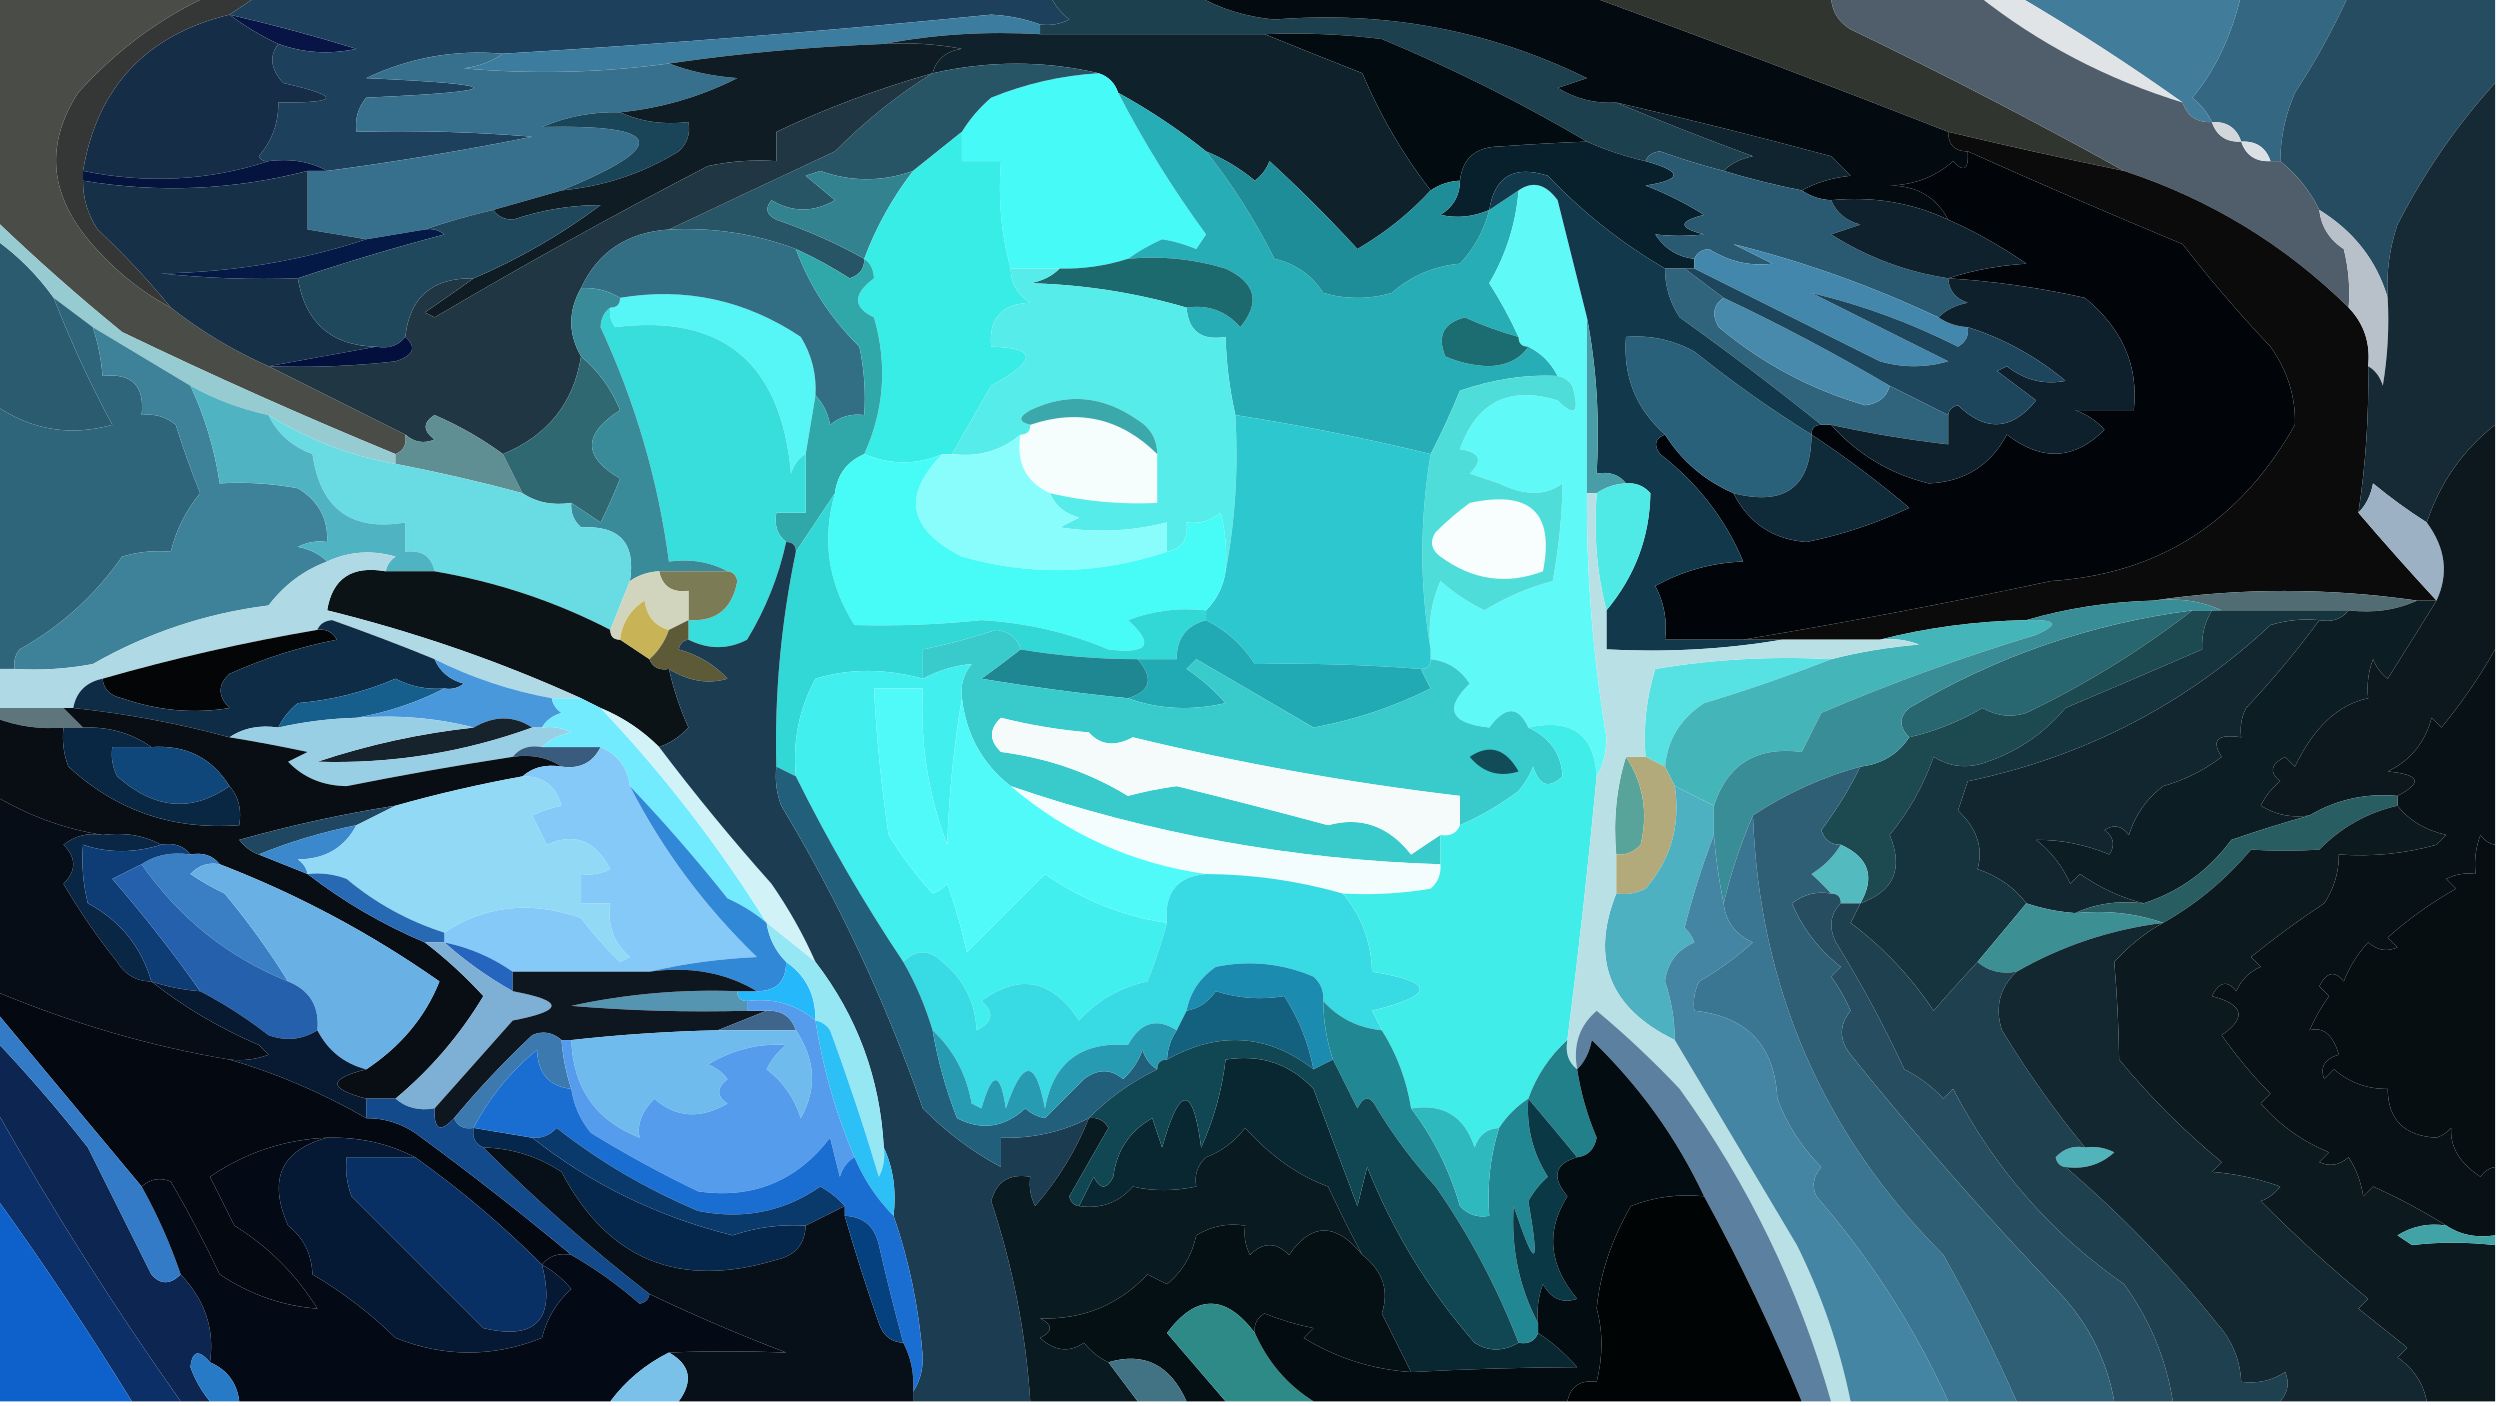 <?xml version="1.0" encoding="UTF-8"?>
<!DOCTYPE svg PUBLIC "-//W3C//DTD SVG 1.1//EN" "http://www.w3.org/Graphics/SVG/1.1/DTD/svg11.dtd">
<svg xmlns="http://www.w3.org/2000/svg" version="1.1" width="256px" height="144px" style="shape-rendering:geometricPrecision; text-rendering:geometricPrecision; image-rendering:optimizeQuality; fill-rule:evenodd; clip-rule:evenodd" xmlns:xlink="http://www.w3.org/1999/xlink">
<g><path style="opacity:1" fill="#427c9b" d="M 206.5,-0.5 C 214.167,-0.5 221.833,-0.5 229.5,-0.5C 228.475,3.747 226.808,7.247 224.5,10C 225.381,10.708 226.047,11.542 226.5,12.5C 224.973,12.573 223.973,11.906 223.5,10.5C 218.004,6.584 212.337,2.918 206.5,-0.5 Z"/></g>
<g><path style="opacity:1" fill="#346782" d="M 229.5,-0.5 C 233.167,-0.5 236.833,-0.5 240.5,-0.5C 238.945,2.94 237.112,6.273 235,9.5C 234.023,11.74 233.523,14.073 233.5,16.5C 233.167,16.5 232.833,16.5 232.5,16.5C 232.027,15.094 231.027,14.427 229.5,14.5C 229.027,13.094 228.027,12.427 226.5,12.5C 226.047,11.542 225.381,10.708 224.5,10C 226.808,7.247 228.475,3.747 229.5,-0.5 Z"/></g>
<g><path style="opacity:1" fill="#4a4d47" d="M -0.5,-0.5 C 6.833,-0.5 14.167,-0.5 21.5,-0.5C 16.382,1.846 11.882,5.18 8,9.5C 4.685,14.652 5.018,19.652 9,24.5C 11.436,27.447 14.269,29.78 17.5,31.5C 20.589,33.925 23.922,35.925 27.5,37.5C 32.06,39.78 36.727,42.113 41.5,44.5C 41.672,45.492 41.338,46.158 40.5,46.5C 31.029,42.597 21.696,38.431 12.5,34C 7.998,30.33 3.665,26.497 -0.5,22.5C -0.5,14.833 -0.5,7.167 -0.5,-0.5 Z"/></g>
<g><path style="opacity:1" fill="#313530" d="M 162.5,-0.5 C 170.833,-0.5 179.167,-0.5 187.5,-0.5C 187.511,1.017 188.177,2.184 189.5,3C 199.052,7.608 208.385,12.441 217.5,17.5C 211.48,16.259 205.48,14.926 199.5,13.5C 187.186,8.676 174.852,4.009 162.5,-0.5 Z"/></g>
<g><path style="opacity:1" fill="#353737" d="M 21.5,-0.5 C 23.167,-0.5 24.833,-0.5 26.5,-0.5C 25.5,0.167 24.5,0.833 23.5,1.5C 14.963,3.586 9.963,8.919 8.5,17.5C 8.5,17.833 8.5,18.167 8.5,18.5C 8.491,20.308 8.991,21.975 10,23.5C 12.705,26.036 15.205,28.703 17.5,31.5C 14.269,29.78 11.436,27.447 9,24.5C 5.018,19.652 4.685,14.652 8,9.5C 11.882,5.18 16.382,1.846 21.5,-0.5 Z"/></g>
<g><path style="opacity:1" fill="#081445" d="M 23.5,1.5 C 27.84,2.502 32.174,3.669 36.5,5C 33.779,5.602 31.113,5.435 28.5,4.5C 26.739,3.687 25.073,2.687 23.5,1.5 Z"/></g>
<g><path style="opacity:1" fill="#e1e4e6" d="M 202.5,-0.5 C 203.833,-0.5 205.167,-0.5 206.5,-0.5C 212.337,2.918 218.004,6.584 223.5,10.5C 215.735,8.119 208.735,4.452 202.5,-0.5 Z"/></g>
<g><path style="opacity:1" fill="#1d405c" d="M 26.5,-0.5 C 53.5,-0.5 80.5,-0.5 107.5,-0.5C 107.953,0.458 108.619,1.292 109.5,2C 108.552,2.483 107.552,2.649 106.5,2.5C 104.924,1.925 103.258,1.592 101.5,1.5C 84.842,3.166 68.175,4.499 51.5,5.5C 46.588,5.063 41.922,5.896 37.5,8C 52.167,8.667 52.167,9.333 37.5,10C 36.663,11.011 36.33,12.178 36.5,13.5C 42.509,13.334 48.509,13.501 54.5,14C 47.52,15.401 40.52,16.568 33.5,17.5C 31.735,16.539 29.735,16.205 27.5,16.5C 27.062,16.565 26.728,16.399 26.5,16C 27.861,14.416 28.528,12.582 28.5,10.5C 34.853,10.547 35.02,9.881 29,8.5C 27.702,7.054 27.535,5.721 28.5,4.5C 31.113,5.435 33.779,5.602 36.5,5C 32.174,3.669 27.84,2.502 23.5,1.5C 24.5,0.833 25.5,0.167 26.5,-0.5 Z"/></g>
<g><path style="opacity:1" fill="#3c7c9e" d="M 106.5,2.5 C 106.5,2.833 106.5,3.167 106.5,3.5C 100.974,3.179 95.641,3.512 90.5,4.5C 83.126,4.775 75.793,5.442 68.5,6.5C 61.523,7.457 54.523,7.623 47.5,7C 49.058,6.79 50.392,6.29 51.5,5.5C 68.175,4.499 84.842,3.166 101.5,1.5C 103.258,1.592 104.924,1.925 106.5,2.5 Z"/></g>
<g><path style="opacity:1" fill="#1d404e" d="M 107.5,-0.5 C 112.5,-0.5 117.5,-0.5 122.5,-0.5C 124.877,0.887 127.543,1.721 130.5,2C 141.817,1.086 152.484,3.086 162.5,8C 161.5,8.333 160.5,8.667 159.5,9C 161.345,10.128 163.345,10.628 165.5,10.5C 170.028,12.404 174.694,14.237 179.5,16C 178.263,16.232 177.263,16.732 176.5,17.5C 174.321,16.941 172.154,16.274 170,15.5C 169.235,15.57 168.735,15.903 168.5,16.5C 166.421,16.029 164.421,15.363 162.5,14.5C 155.784,10.533 148.784,7.032 141.5,4C 137.514,3.501 133.514,3.334 129.5,3.5C 121.833,3.5 114.167,3.5 106.5,3.5C 106.5,3.167 106.5,2.833 106.5,2.5C 107.552,2.649 108.552,2.483 109.5,2C 108.619,1.292 107.953,0.458 107.5,-0.5 Z"/></g>
<g><path style="opacity:1" fill="#254c60" d="M 240.5,-0.5 C 245.5,-0.5 250.5,-0.5 255.5,-0.5C 255.5,2.5 255.5,5.5 255.5,8.5C 251.575,12.825 248.242,17.658 245.5,23C 244.678,25.434 244.344,27.934 244.5,30.5C 243.381,26.696 241.047,23.696 237.5,21.5C 236.54,19.539 235.207,17.873 233.5,16.5C 233.523,14.073 234.023,11.74 235,9.5C 237.112,6.273 238.945,2.94 240.5,-0.5 Z"/></g>
<g><path style="opacity:1" fill="#020b0f" d="M 129.5,3.5 C 133.514,3.334 137.514,3.501 141.5,4C 148.784,7.032 155.784,10.533 162.5,14.5C 159.735,14.604 156.735,14.771 153.5,15C 151.09,15.057 149.756,16.224 149.5,18.5C 148.391,18.557 147.391,18.89 146.5,19.5C 143.675,15.859 141.342,11.859 139.5,7.5C 136.072,6.156 132.739,4.822 129.5,3.5 Z"/></g>
<g><path style="opacity:1" fill="#030a10" d="M 122.5,-0.5 C 135.833,-0.5 149.167,-0.5 162.5,-0.5C 174.852,4.009 187.186,8.676 199.5,13.5C 199.5,14.833 200.167,15.5 201.5,15.5C 201.607,17.379 201.107,17.712 200,16.5C 198.214,18.099 196.047,18.933 193.5,19C 196.264,19.006 198.264,20.172 199.5,22.5C 195.773,20.748 191.773,20.081 187.5,20.5C 186.391,20.443 185.391,20.11 184.5,19.5C 185.952,18.698 187.618,18.198 189.5,18C 188.833,17.333 188.167,16.667 187.5,16C 180.205,14.029 172.871,12.196 165.5,10.5C 163.345,10.628 161.345,10.128 159.5,9C 160.5,8.667 161.5,8.333 162.5,8C 152.484,3.086 141.817,1.086 130.5,2C 127.543,1.721 124.877,0.887 122.5,-0.5 Z"/></g>
<g><path style="opacity:1" fill="#0f222b" d="M 90.5,4.5 C 95.641,3.512 100.974,3.179 106.5,3.5C 114.167,3.5 121.833,3.5 129.5,3.5C 132.739,4.822 136.072,6.156 139.5,7.5C 141.342,11.859 143.675,15.859 146.5,19.5C 144.344,21.841 141.844,23.841 139,25.5C 136.124,22.363 133.124,19.363 130,16.5C 129.692,17.308 129.192,17.975 128.5,18.5C 126.971,17.237 125.305,16.237 123.5,15.5C 120.709,13.265 117.709,11.265 114.5,9.5C 114.167,8.5 113.5,7.833 112.5,7.5C 106.933,6.196 101.266,6.196 95.5,7.5C 95.881,6.069 96.881,5.236 98.5,5C 95.854,4.503 93.187,4.336 90.5,4.5 Z"/></g>
<g><path style="opacity:1" fill="#152d47" d="M 23.5,1.5 C 25.073,2.687 26.739,3.687 28.5,4.5C 27.535,5.721 27.702,7.054 29,8.5C 35.02,9.881 34.853,10.547 28.5,10.5C 28.528,12.582 27.861,14.416 26.5,16C 26.728,16.399 27.062,16.565 27.5,16.5C 21.37,18.51 15.037,18.843 8.5,17.5C 9.963,8.919 14.963,3.586 23.5,1.5 Z"/></g>
<g><path style="opacity:1" fill="#0f242e" d="M 165.5,10.5 C 172.871,12.196 180.205,14.029 187.5,16C 188.167,16.667 188.833,17.333 189.5,18C 187.618,18.198 185.952,18.698 184.5,19.5C 181.782,18.957 179.115,18.291 176.5,17.5C 177.263,16.732 178.263,16.232 179.5,16C 174.694,14.237 170.028,12.404 165.5,10.5 Z"/></g>
<g><path style="opacity:1" fill="#37708d" d="M 51.5,5.5 C 50.392,6.29 49.058,6.79 47.5,7C 54.523,7.623 61.523,7.457 68.5,6.5C 70.631,7.314 72.964,7.814 75.5,8C 71.716,9.908 67.716,11.075 63.5,11.5C 60.729,11.421 58.063,11.921 55.5,13C 68.04,12.738 68.707,14.905 57.5,19.5C 55.167,20.167 52.833,20.833 50.5,21.5C 48.048,22.065 45.715,22.732 43.5,23.5C 41.5,23.833 39.5,24.167 37.5,24.5C 35.5,24.167 33.5,23.833 31.5,23.5C 31.5,21.5 31.5,19.5 31.5,17.5C 32.167,17.5 32.833,17.5 33.5,17.5C 40.52,16.568 47.52,15.401 54.5,14C 48.509,13.501 42.509,13.334 36.5,13.5C 36.33,12.178 36.663,11.011 37.5,10C 52.167,9.333 52.167,8.667 37.5,8C 41.922,5.896 46.588,5.063 51.5,5.5 Z"/></g>
<g><path style="opacity:1" fill="#505d6b" d="M 187.5,-0.5 C 192.5,-0.5 197.5,-0.5 202.5,-0.5C 208.735,4.452 215.735,8.119 223.5,10.5C 223.973,11.906 224.973,12.573 226.5,12.5C 226.973,13.906 227.973,14.573 229.5,14.5C 229.973,15.906 230.973,16.573 232.5,16.5C 232.833,16.5 233.167,16.5 233.5,16.5C 235.207,17.873 236.54,19.539 237.5,21.5C 237.685,23.196 238.519,24.529 240,25.5C 240.495,27.473 240.662,29.473 240.5,31.5C 233.972,25.065 226.306,20.398 217.5,17.5C 208.385,12.441 199.052,7.608 189.5,3C 188.177,2.184 187.511,1.017 187.5,-0.5 Z"/></g>
<g><path style="opacity:1" fill="#46faf8" d="M 112.5,7.5 C 113.5,7.833 114.167,8.5 114.5,9.5C 117.109,14.545 120.109,19.379 123.5,24C 123.167,24.5 122.833,25 122.5,25.5C 121.284,24.998 120.117,24.665 119,24.5C 117.698,25.085 116.531,25.752 115.5,26.5C 113.236,27.219 110.903,27.552 108.5,27.5C 106.833,27.5 105.167,27.5 103.5,27.5C 102.518,24.038 102.185,20.371 102.5,16.5C 101.167,16.5 99.833,16.5 98.5,16.5C 98.5,15.5 98.5,14.5 98.5,13.5C 99.29,12.206 100.29,11.039 101.5,10C 105.041,8.56 108.708,7.726 112.5,7.5 Z"/></g>
<g><path style="opacity:1" fill="#d1d7da" d="M 226.5,12.5 C 228.027,12.427 229.027,13.094 229.5,14.5C 227.973,14.573 226.973,13.906 226.5,12.5 Z"/></g>
<g><path style="opacity:1" fill="#dbe0e4" d="M 229.5,14.5 C 231.027,14.427 232.027,15.094 232.5,16.5C 230.973,16.573 229.973,15.906 229.5,14.5 Z"/></g>
<g><path style="opacity:1" fill="#1a4458" d="M 63.5,11.5 C 65.607,12.468 67.941,12.802 70.5,12.5C 70.719,13.675 70.386,14.675 69.5,15.5C 65.833,17.752 61.833,19.085 57.5,19.5C 68.707,14.905 68.04,12.738 55.5,13C 58.063,11.921 60.729,11.421 63.5,11.5 Z"/></g>
<g><path style="opacity:1" fill="#0f1c24" d="M 90.5,4.5 C 93.187,4.336 95.854,4.503 98.5,5C 96.881,5.236 95.881,6.069 95.5,7.5C 89.956,9.071 84.623,11.071 79.5,13.5C 79.5,14.5 79.5,15.5 79.5,16.5C 77.143,16.337 74.81,16.503 72.5,17C 63.112,21.865 53.778,27.032 44.5,32.5C 44.167,32.333 43.833,32.167 43.5,32C 45.233,30.811 46.9,29.644 48.5,28.5C 53.133,26.517 57.466,24.017 61.5,21C 58.482,20.999 55.482,21.499 52.5,22.5C 51.584,22.457 50.917,22.124 50.5,21.5C 52.833,20.833 55.167,20.167 57.5,19.5C 61.833,19.085 65.833,17.752 69.5,15.5C 70.386,14.675 70.719,13.675 70.5,12.5C 67.941,12.802 65.607,12.468 63.5,11.5C 67.716,11.075 71.716,9.908 75.5,8C 72.964,7.814 70.631,7.314 68.5,6.5C 75.793,5.442 83.126,4.775 90.5,4.5 Z"/></g>
<g><path style="opacity:1" fill="#285566" d="M 112.5,7.5 C 108.708,7.726 105.041,8.56 101.5,10C 100.29,11.039 99.29,12.206 98.5,13.5C 96.833,14.833 95.167,16.167 93.5,17.5C 90.323,18.637 87.157,18.637 84,17.5C 83.5,17.667 83,17.833 82.5,18C 83.5,18.833 84.5,19.667 85.5,20.5C 83.305,21.769 81.138,21.769 79,20.5C 78.312,21.332 78.479,21.998 79.5,22.5C 82.644,23.573 85.644,24.907 88.5,26.5C 88.53,27.497 88.03,28.164 87,28.5C 85.236,27.368 83.402,26.368 81.5,25.5C 77.343,23.938 73.01,23.271 68.5,23.5C 74.094,20.849 79.761,18.182 85.5,15.5C 88.629,12.348 91.963,9.681 95.5,7.5C 101.266,6.196 106.933,6.196 112.5,7.5 Z"/></g>
<g><path style="opacity:1" fill="#05133f" d="M 27.5,16.5 C 29.735,16.205 31.735,16.539 33.5,17.5C 32.833,17.5 32.167,17.5 31.5,17.5C 23.888,19.465 16.221,19.799 8.5,18.5C 8.5,18.167 8.5,17.833 8.5,17.5C 15.037,18.843 21.37,18.51 27.5,16.5 Z"/></g>
<g><path style="opacity:1" fill="#0a0b0a" d="M 199.5,13.5 C 205.48,14.926 211.48,16.259 217.5,17.5C 226.306,20.398 233.972,25.065 240.5,31.5C 242.081,33.142 242.747,35.142 242.5,37.5C 242.587,42.536 242.254,47.536 241.5,52.5C 244.042,55.479 246.709,58.479 249.5,61.5C 248.833,61.5 248.167,61.5 247.5,61.5C 238.402,60.185 229.402,60.185 220.5,61.5C 215.951,61.624 211.618,62.291 207.5,63.5C 202.29,63.608 197.29,64.275 192.5,65.5C 189.167,65.5 185.833,65.5 182.5,65.5C 181.167,65.5 179.833,65.5 178.5,65.5C 188.963,63.757 199.463,61.757 210,59.5C 221.046,58.79 229.379,53.456 235,43.5C 235.085,40.639 234.251,37.972 232.5,35.5C 229.342,32.172 226.342,28.672 223.5,25C 216.096,21.924 208.763,18.757 201.5,15.5C 200.167,15.5 199.5,14.833 199.5,13.5 Z"/></g>
<g><path style="opacity:1" fill="#153047" d="M 31.5,17.5 C 31.5,19.5 31.5,21.5 31.5,23.5C 33.5,23.833 35.5,24.167 37.5,24.5C 30.81,26.709 23.81,27.876 16.5,28C 21.155,28.499 25.822,28.666 30.5,28.5C 31.267,33.056 33.934,35.389 38.5,35.5C 34.833,36.167 31.167,36.833 27.5,37.5C 23.922,35.925 20.589,33.925 17.5,31.5C 15.205,28.703 12.705,26.036 10,23.5C 8.991,21.975 8.491,20.308 8.5,18.5C 16.221,19.799 23.888,19.465 31.5,17.5 Z"/></g>
<g><path style="opacity:1" fill="#338290" d="M 93.5,17.5 C 91.359,20.29 89.693,23.29 88.5,26.5C 85.644,24.907 82.644,23.573 79.5,22.5C 78.479,21.998 78.312,21.332 79,20.5C 81.138,21.769 83.305,21.769 85.5,20.5C 84.5,19.667 83.5,18.833 82.5,18C 83,17.833 83.5,17.667 84,17.5C 87.157,18.637 90.323,18.637 93.5,17.5 Z"/></g>
<g><path style="opacity:1" fill="#08202c" d="M 162.5,14.5 C 164.421,15.363 166.421,16.029 168.5,16.5C 172.333,17.563 172.333,18.396 168.5,19C 170.623,19.815 172.623,20.815 174.5,22C 171.833,22.667 171.833,23.333 174.5,24C 172.793,24.195 171.126,24.195 169.5,24C 170.471,25.481 171.804,26.315 173.5,26.5C 173.5,26.833 173.5,27.167 173.5,27.5C 173.167,27.5 172.833,27.5 172.5,27.5C 171.833,27.5 171.167,27.5 170.5,27.5C 166.088,24.928 162.088,21.762 158.5,18C 155.045,16.889 153.045,18.056 152.5,21.5C 150.863,22.218 149.197,22.384 147.5,22C 148.823,21.184 149.489,20.017 149.5,18.5C 149.756,16.224 151.09,15.057 153.5,15C 156.735,14.771 159.735,14.604 162.5,14.5 Z"/></g>
<g><path style="opacity:1" fill="#203743" d="M 95.5,7.5 C 91.963,9.681 88.629,12.348 85.5,15.5C 79.761,18.182 74.094,20.849 68.5,23.5C 64.211,23.796 61.211,25.796 59.5,29.5C 58.167,31.833 58.167,34.167 59.5,36.5C 58.748,41.263 56.082,44.596 51.5,46.5C 49.357,44.926 47.024,43.592 44.5,42.5C 43.289,43.274 43.289,44.107 44.5,45C 43.423,45.47 42.423,45.303 41.5,44.5C 36.727,42.113 32.06,39.78 27.5,37.5C 31.846,37.666 36.179,37.499 40.5,37C 42.359,36.399 42.692,35.566 41.5,34.5C 41.946,30.427 44.28,28.427 48.5,28.5C 46.9,29.644 45.233,30.811 43.5,32C 43.833,32.167 44.167,32.333 44.5,32.5C 53.778,27.032 63.112,21.865 72.5,17C 74.81,16.503 77.143,16.337 79.5,16.5C 79.5,15.5 79.5,14.5 79.5,13.5C 84.623,11.071 89.956,9.071 95.5,7.5 Z"/></g>
<g><path style="opacity:1" fill="#b8c0c9" d="M 237.5,21.5 C 241.047,23.696 243.381,26.696 244.5,30.5C 244.665,33.518 244.498,36.518 244,39.5C 243.722,38.584 243.222,37.917 242.5,37.5C 242.747,35.142 242.081,33.142 240.5,31.5C 240.662,29.473 240.495,27.473 240,25.5C 238.519,24.529 237.685,23.196 237.5,21.5 Z"/></g>
<g><path style="opacity:1" fill="#01050a" d="M 201.5,15.5 C 208.763,18.757 216.096,21.924 223.5,25C 226.342,28.672 229.342,32.172 232.5,35.5C 234.251,37.972 235.085,40.639 235,43.5C 229.379,53.456 221.046,58.79 210,59.5C 199.463,61.757 188.963,63.757 178.5,65.5C 175.833,65.5 173.167,65.5 170.5,65.5C 170.739,63.533 170.406,61.7 169.5,60C 172.312,58.451 175.312,57.618 178.5,57.5C 176.711,53.188 173.877,49.521 170,46.5C 169.308,45.563 169.475,44.897 170.5,44.5C 172.193,47.19 174.527,49.19 177.5,50.5C 179.081,53.587 181.581,55.253 185,55.5C 188.667,54.745 192.167,53.579 195.5,52C 192.29,49.283 188.956,46.783 185.5,44.5C 185.5,43.833 185.833,43.5 186.5,43.5C 186.833,43.5 187.167,43.5 187.5,43.5C 190.194,46.516 193.527,48.516 197.5,49.5C 201.148,49.346 203.814,47.679 205.5,44.5C 209.083,47.269 212.416,47.102 215.5,44C 214.672,43.085 213.672,42.419 212.5,42C 214.5,42 216.5,42 218.5,42C 219.011,37.493 217.345,33.66 213.5,30.5C 208.88,29.468 204.214,28.802 199.5,28.5C 201.969,27.683 204.635,27.183 207.5,27C 204.901,25.205 202.234,23.705 199.5,22.5C 198.264,20.172 196.264,19.006 193.5,19C 196.047,18.933 198.214,18.099 200,16.5C 201.107,17.712 201.607,17.379 201.5,15.5 Z"/></g>
<g><path style="opacity:1" fill="#26adb5" d="M 114.5,9.5 C 117.709,11.265 120.709,13.265 123.5,15.5C 126.184,18.87 128.517,22.536 130.5,26.5C 132.664,26.998 134.331,28.164 135.5,30C 137.833,30.667 140.167,30.667 142.5,30C 144.49,28.249 146.823,27.249 149.5,27C 150.971,25.417 151.971,23.583 152.5,21.5C 153.5,20.833 154.5,20.167 155.5,19.5C 155.233,22.875 154.233,26.042 152.5,29C 153.632,30.765 154.632,32.598 155.5,34.5C 153.634,33.986 151.8,33.319 150,32.5C 147.812,33.059 147.146,34.393 148,36.5C 149.4,37.116 150.9,37.449 152.5,37.5C 154.333,37.415 155.666,36.748 156.5,35.5C 157.833,36.167 158.833,37.167 159.5,38.5C 156.249,38.334 152.916,38.834 149.5,40C 148.594,42.221 147.594,44.388 146.5,46.5C 139.884,44.889 133.217,43.555 126.5,42.5C 125.908,39.873 125.575,37.206 125.5,34.5C 123.027,34.912 121.694,33.912 121.5,31.5C 123.722,31.178 125.556,31.845 127,33.5C 129.102,30.957 128.602,28.957 125.5,27.5C 122.232,26.513 118.898,26.18 115.5,26.5C 116.531,25.752 117.698,25.085 119,24.5C 120.117,24.665 121.284,24.998 122.5,25.5C 122.833,25 123.167,24.5 123.5,24C 120.109,19.379 117.109,14.545 114.5,9.5 Z"/></g>
<g><path style="opacity:1" fill="#5ff9f8" d="M 162.5,32.5 C 162.5,38.5 162.5,44.5 162.5,50.5C 162.453,58.888 163.12,67.221 164.5,75.5C 164.489,77.045 164.156,78.378 163.5,79.5C 163.265,75.197 160.931,73.53 156.5,74.5C 155.484,72.265 154.151,72.265 152.5,74.5C 148.514,74.076 147.847,72.576 150.5,70C 149.529,68.519 148.196,67.685 146.5,67.5C 146.5,67.167 146.5,66.833 146.5,66.5C 146.192,64.076 146.526,61.743 147.5,59.5C 148.874,60.711 150.374,61.711 152,62.5C 154.21,61.15 156.544,60.15 159,59.5C 159.626,56.137 159.959,52.804 160,49.5C 158.306,50.781 156.14,50.781 153.5,49.5C 152.5,49.167 151.5,48.833 150.5,48.5C 151.902,47.157 151.569,46.324 149.5,46C 151.2,41.15 154.534,39.483 159.5,41C 161.289,42.787 161.789,42.287 161,39.5C 160.617,38.944 160.117,38.611 159.5,38.5C 158.833,37.167 157.833,36.167 156.5,35.5C 155.833,35.5 155.5,35.167 155.5,34.5C 154.632,32.598 153.632,30.765 152.5,29C 154.233,26.042 155.233,22.875 155.5,19.5C 156.939,18.491 158.272,18.824 159.5,20.5C 160.503,24.508 161.503,28.508 162.5,32.5 Z"/></g>
<g><path style="opacity:1" fill="#1f8d97" d="M 123.5,15.5 C 125.305,16.237 126.971,17.237 128.5,18.5C 129.192,17.975 129.692,17.308 130,16.5C 133.124,19.363 136.124,22.363 139,25.5C 141.844,23.841 144.344,21.841 146.5,19.5C 147.391,18.89 148.391,18.557 149.5,18.5C 149.489,20.017 148.823,21.184 147.5,22C 149.197,22.384 150.863,22.218 152.5,21.5C 151.971,23.583 150.971,25.417 149.5,27C 146.823,27.249 144.49,28.249 142.5,30C 140.167,30.667 137.833,30.667 135.5,30C 134.331,28.164 132.664,26.998 130.5,26.5C 128.517,22.536 126.184,18.87 123.5,15.5 Z"/></g>
<g><path style="opacity:1" fill="#041945" d="M 43.5,23.5 C 44.239,23.369 44.906,23.536 45.5,24C 40.419,25.352 35.419,26.852 30.5,28.5C 25.822,28.666 21.155,28.499 16.5,28C 23.81,27.876 30.81,26.709 37.5,24.5C 39.5,24.167 41.5,23.833 43.5,23.5 Z"/></g>
<g><path style="opacity:1" fill="#295a72" d="M 168.5,16.5 C 168.735,15.903 169.235,15.57 170,15.5C 172.154,16.274 174.321,16.941 176.5,17.5C 179.115,18.291 181.782,18.957 184.5,19.5C 185.391,20.11 186.391,20.443 187.5,20.5C 188.058,21.79 189.058,22.623 190.5,23C 189.5,23.333 188.5,23.667 187.5,24C 191.172,26.334 195.172,27.834 199.5,28.5C 199.577,29.75 200.244,30.583 201.5,31C 200.263,31.232 199.263,31.732 198.5,32.5C 191.672,29.281 184.672,26.781 177.5,25C 178.833,25.667 180.167,26.333 181.5,27C 179.217,27.291 177.05,26.791 175,25.5C 174.235,25.57 173.735,25.903 173.5,26.5C 171.804,26.315 170.471,25.481 169.5,24C 171.126,24.195 172.793,24.195 174.5,24C 171.833,23.333 171.833,22.667 174.5,22C 172.623,20.815 170.623,19.815 168.5,19C 172.333,18.396 172.333,17.563 168.5,16.5 Z"/></g>
<g><path style="opacity:1" fill="#0e212d" d="M 187.5,20.5 C 191.773,20.081 195.773,20.748 199.5,22.5C 202.234,23.705 204.901,25.205 207.5,27C 204.635,27.183 201.969,27.683 199.5,28.5C 195.172,27.834 191.172,26.334 187.5,24C 188.5,23.667 189.5,23.333 190.5,23C 189.058,22.623 188.058,21.79 187.5,20.5 Z"/></g>
<g><path style="opacity:1" fill="#38ede6" d="M 98.5,13.5 C 98.5,14.5 98.5,15.5 98.5,16.5C 99.833,16.5 101.167,16.5 102.5,16.5C 102.185,20.371 102.518,24.038 103.5,27.5C 103.511,29.017 104.177,30.184 105.5,31C 102.553,31.112 101.22,32.612 101.5,35.5C 106.238,35.602 106.238,36.935 101.5,39.5C 100.12,41.862 98.787,44.195 97.5,46.5C 97.167,46.5 96.833,46.5 96.5,46.5C 93.863,47.63 91.197,47.63 88.5,46.5C 90.551,41.982 90.885,37.315 89.5,32.5C 87.319,31.463 87.319,30.13 89.5,28.5C 89.457,27.584 89.124,26.917 88.5,26.5C 89.693,23.29 91.359,20.29 93.5,17.5C 95.167,16.167 96.833,14.833 98.5,13.5 Z"/></g>
<g><path style="opacity:1" fill="#1c696e" d="M 115.5,26.5 C 118.898,26.18 122.232,26.513 125.5,27.5C 128.602,28.957 129.102,30.957 127,33.5C 125.556,31.845 123.722,31.178 121.5,31.5C 116.319,29.981 110.986,29.147 105.5,29C 106.737,28.768 107.737,28.268 108.5,27.5C 110.903,27.552 113.236,27.219 115.5,26.5 Z"/></g>
<g><path style="opacity:1" fill="#4388ac" d="M 198.5,32.5 C 199.391,33.11 200.391,33.443 201.5,33.5C 201.631,34.376 201.298,35.043 200.5,35.5C 195.607,33.039 190.607,31.206 185.5,30C 190.198,32.349 194.864,34.682 199.5,37C 197.167,37.667 194.833,37.667 192.5,37C 186.114,33.807 179.78,30.64 173.5,27.5C 173.5,27.167 173.5,26.833 173.5,26.5C 173.735,25.903 174.235,25.57 175,25.5C 177.05,26.791 179.217,27.291 181.5,27C 180.167,26.333 178.833,25.667 177.5,25C 184.672,26.781 191.672,29.281 198.5,32.5 Z"/></g>
<g><path style="opacity:1" fill="#20485c" d="M 48.5,28.5 C 44.28,28.427 41.946,30.427 41.5,34.5C 40.791,35.404 39.791,35.737 38.5,35.5C 33.934,35.389 31.267,33.056 30.5,28.5C 35.419,26.852 40.419,25.352 45.5,24C 44.906,23.536 44.239,23.369 43.5,23.5C 45.715,22.732 48.048,22.065 50.5,21.5C 50.917,22.124 51.584,22.457 52.5,22.5C 55.482,21.499 58.482,20.999 61.5,21C 57.466,24.017 53.133,26.517 48.5,28.5 Z"/></g>
<g><path style="opacity:1" fill="#2a5b6f" d="M -0.5,24.5 C 1.833,26.167 3.833,28.167 5.5,30.5C 7.215,34.931 9.215,39.265 11.5,43.5C 7.226,44.708 3.226,44.041 -0.5,41.5C -0.5,35.833 -0.5,30.167 -0.5,24.5 Z"/></g>
<g><path style="opacity:1" fill="#55f6f5" d="M 83.5,40.5 C 83.167,42.5 82.833,44.5 82.5,46.5C 81.778,46.917 81.278,47.584 81,48.5C 79.989,37.135 73.989,32.135 63,33.5C 62.536,32.906 62.369,32.239 62.5,31.5C 63.167,31.5 63.5,31.167 63.5,30.5C 70.152,29.382 76.318,30.715 82,34.5C 83.128,36.345 83.628,38.345 83.5,40.5 Z"/></g>
<g><path style="opacity:1" fill="#30637c" d="M 170.5,27.5 C 171.167,27.5 171.833,27.5 172.5,27.5C 173.833,28.5 175.167,29.5 176.5,30.5C 175.427,31.251 175.26,32.251 176,33.5C 180.425,37.213 185.425,39.88 191,41.5C 192.376,41.316 193.209,40.649 193.5,39.5C 195.5,40.5 197.5,41.5 199.5,42.5C 199.5,43.5 199.5,44.5 199.5,45.5C 195.462,45.042 191.462,44.376 187.5,43.5C 187.167,43.5 186.833,43.5 186.5,43.5C 181.825,39.732 176.991,36.066 172,32.5C 170.991,30.975 170.491,29.308 170.5,27.5 Z"/></g>
<g><path style="opacity:1" fill="#03103d" d="M 41.5,34.5 C 42.692,35.566 42.359,36.399 40.5,37C 36.179,37.499 31.846,37.666 27.5,37.5C 31.167,36.833 34.833,36.167 38.5,35.5C 39.791,35.737 40.791,35.404 41.5,34.5 Z"/></g>
<g><path style="opacity:1" fill="#326e84" d="M 68.5,23.5 C 73.01,23.271 77.343,23.938 81.5,25.5C 82.898,29.288 85.065,32.621 88,35.5C 88.497,37.81 88.663,40.143 88.5,42.5C 87.178,42.33 86.011,42.663 85,43.5C 84.768,42.263 84.268,41.263 83.5,40.5C 83.628,38.345 83.128,36.345 82,34.5C 76.318,30.715 70.152,29.382 63.5,30.5C 62.292,29.766 60.959,29.433 59.5,29.5C 61.211,25.796 64.211,23.796 68.5,23.5 Z"/></g>
<g><path style="opacity:1" fill="#1b6d72" d="M 155.5,34.5 C 155.5,35.167 155.833,35.5 156.5,35.5C 155.666,36.748 154.333,37.415 152.5,37.5C 150.9,37.449 149.4,37.116 148,36.5C 147.146,34.393 147.812,33.059 150,32.5C 151.8,33.319 153.634,33.986 155.5,34.5 Z"/></g>
<g><path style="opacity:1" fill="#488aab" d="M 176.5,30.5 C 182.298,33.233 187.965,36.233 193.5,39.5C 193.209,40.649 192.376,41.316 191,41.5C 185.425,39.88 180.425,37.213 176,33.5C 175.26,32.251 175.427,31.251 176.5,30.5 Z"/></g>
<g><path style="opacity:1" fill="#2a617a" d="M 185.5,44.5 C 185.46,49.862 182.794,51.862 177.5,50.5C 174.527,49.19 172.193,47.19 170.5,44.5C 167.519,41.865 166.186,38.532 166.5,34.5C 168.989,34.298 171.323,34.798 173.5,36C 177.354,39.089 181.354,41.922 185.5,44.5 Z"/></g>
<g><path style="opacity:1" fill="#0e202c" d="M 199.5,28.5 C 204.214,28.802 208.88,29.468 213.5,30.5C 217.345,33.66 219.011,37.493 218.5,42C 216.5,42 214.5,42 212.5,42C 213.672,42.419 214.672,43.085 215.5,44C 212.416,47.102 209.083,47.269 205.5,44.5C 203.814,47.679 201.148,49.346 197.5,49.5C 193.527,48.516 190.194,46.516 187.5,43.5C 191.462,44.376 195.462,45.042 199.5,45.5C 199.5,44.5 199.5,43.5 199.5,42.5C 199.56,41.957 199.893,41.624 200.5,41.5C 203.345,44.245 206.012,44.078 208.5,41C 207.167,40 205.833,39 204.5,38C 204.833,37.833 205.167,37.667 205.5,37.5C 207.331,38.929 209.331,39.429 211.5,39C 208.527,36.509 205.193,34.676 201.5,33.5C 200.391,33.443 199.391,33.11 198.5,32.5C 199.263,31.732 200.263,31.232 201.5,31C 200.244,30.583 199.577,29.75 199.5,28.5 Z"/></g>
<g><path style="opacity:1" fill="#1d465d" d="M 172.5,27.5 C 172.833,27.5 173.167,27.5 173.5,27.5C 179.78,30.64 186.114,33.807 192.5,37C 194.833,37.667 197.167,37.667 199.5,37C 194.864,34.682 190.198,32.349 185.5,30C 190.607,31.206 195.607,33.039 200.5,35.5C 201.298,35.043 201.631,34.376 201.5,33.5C 205.193,34.676 208.527,36.509 211.5,39C 209.331,39.429 207.331,38.929 205.5,37.5C 205.167,37.667 204.833,37.833 204.5,38C 205.833,39 207.167,40 208.5,41C 206.012,44.078 203.345,44.245 200.5,41.5C 199.893,41.624 199.56,41.957 199.5,42.5C 197.5,41.5 195.5,40.5 193.5,39.5C 187.965,36.233 182.298,33.233 176.5,30.5C 175.167,29.5 173.833,28.5 172.5,27.5 Z"/></g>
<g><path style="opacity:1" fill="#152a35" d="M 255.5,8.5 C 255.5,20.167 255.5,31.833 255.5,43.5C 252.198,46.087 249.864,49.42 248.5,53.5C 246.608,52.298 244.774,50.965 243,49.5C 242.768,50.737 242.268,51.737 241.5,52.5C 242.254,47.536 242.587,42.536 242.5,37.5C 243.222,37.917 243.722,38.584 244,39.5C 244.498,36.518 244.665,33.518 244.5,30.5C 244.344,27.934 244.678,25.434 245.5,23C 248.242,17.658 251.575,12.825 255.5,8.5 Z"/></g>
<g><path style="opacity:1" fill="#97cbd2" d="M -0.5,22.5 C 3.665,26.497 7.998,30.33 12.5,34C 21.696,38.431 31.029,42.597 40.5,46.5C 40.5,46.833 40.5,47.167 40.5,47.5C 35.84,46.67 31.507,45.003 27.5,42.5C 24.673,41.892 22.007,40.892 19.5,39.5C 16.167,37.5 12.833,35.5 9.5,33.5C 8.167,32.5 6.833,31.5 5.5,30.5C 3.833,28.167 1.833,26.167 -0.5,24.5C -0.5,23.833 -0.5,23.167 -0.5,22.5 Z"/></g>
<g><path style="opacity:1" fill="#4eddd8" d="M 159.5,38.5 C 160.117,38.611 160.617,38.944 161,39.5C 161.789,42.287 161.289,42.787 159.5,41C 154.534,39.483 151.2,41.15 149.5,46C 151.569,46.324 151.902,47.157 150.5,48.5C 151.5,48.833 152.5,49.167 153.5,49.5C 156.14,50.781 158.306,50.781 160,49.5C 159.959,52.804 159.626,56.137 159,59.5C 156.544,60.15 154.21,61.15 152,62.5C 150.374,61.711 148.874,60.711 147.5,59.5C 146.526,61.743 146.192,64.076 146.5,66.5C 145.368,59.988 145.368,53.321 146.5,46.5C 147.594,44.388 148.594,42.221 149.5,40C 152.916,38.834 156.249,38.334 159.5,38.5 Z"/></g>
<g><path style="opacity:1" fill="#12394b" d="M 170.5,27.5 C 170.491,29.308 170.991,30.975 172,32.5C 176.991,36.066 181.825,39.732 186.5,43.5C 185.833,43.5 185.5,43.833 185.5,44.5C 181.354,41.922 177.354,39.089 173.5,36C 171.323,34.798 168.989,34.298 166.5,34.5C 166.186,38.532 167.519,41.865 170.5,44.5C 169.475,44.897 169.308,45.563 170,46.5C 173.877,49.521 176.711,53.188 178.5,57.5C 175.312,57.618 172.312,58.451 169.5,60C 170.406,61.7 170.739,63.533 170.5,65.5C 173.167,65.5 175.833,65.5 178.5,65.5C 179.833,65.5 181.167,65.5 182.5,65.5C 176.69,66.49 170.69,66.823 164.5,66.5C 164.5,65.167 164.5,63.833 164.5,62.5C 167.431,58.983 168.931,54.983 169,50.5C 168.329,49.748 167.496,49.414 166.5,49.5C 165.791,48.596 164.791,48.263 163.5,48.5C 163.821,42.974 163.488,37.641 162.5,32.5C 161.503,28.508 160.503,24.508 159.5,20.5C 158.272,18.824 156.939,18.491 155.5,19.5C 154.5,20.167 153.5,20.833 152.5,21.5C 153.045,18.056 155.045,16.889 158.5,18C 162.088,21.762 166.088,24.928 170.5,27.5 Z"/></g>
<g><path style="opacity:1" fill="#f5fdfd" d="M 118.5,46.5 C 118.5,48.167 118.5,49.833 118.5,51.5C 114.766,51.677 111.099,51.344 107.5,50.5C 105.028,49.358 104.028,47.358 104.5,44.5C 105.167,44.5 105.5,44.167 105.5,43.5C 110.444,41.824 114.778,42.824 118.5,46.5 Z"/></g>
<g><path style="opacity:1" fill="#30a8aa" d="M 81.5,25.5 C 83.402,26.368 85.236,27.368 87,28.5C 88.03,28.164 88.53,27.497 88.5,26.5C 89.124,26.917 89.457,27.584 89.5,28.5C 87.319,30.13 87.319,31.463 89.5,32.5C 90.885,37.315 90.551,41.982 88.5,46.5C 86.738,47.262 85.738,48.596 85.5,50.5C 84.167,52.5 82.833,54.5 81.5,56.5C 81.5,55.833 81.167,55.5 80.5,55.5C 79.596,54.791 79.263,53.791 79.5,52.5C 80.5,52.5 81.5,52.5 82.5,52.5C 82.5,50.5 82.5,48.5 82.5,46.5C 82.833,44.5 83.167,42.5 83.5,40.5C 84.268,41.263 84.768,42.263 85,43.5C 86.011,42.663 87.178,42.33 88.5,42.5C 88.663,40.143 88.497,37.81 88,35.5C 85.065,32.621 82.898,29.288 81.5,25.5 Z"/></g>
<g><path style="opacity:1" fill="#55ece9" d="M 103.5,27.5 C 105.167,27.5 106.833,27.5 108.5,27.5C 107.737,28.268 106.737,28.768 105.5,29C 110.986,29.147 116.319,29.981 121.5,31.5C 121.694,33.912 123.027,34.912 125.5,34.5C 125.575,37.206 125.908,39.873 126.5,42.5C 126.821,48.026 126.488,53.359 125.5,58.5C 125.662,56.473 125.495,54.473 125,52.5C 123.989,53.337 122.822,53.67 121.5,53.5C 121.715,55.179 121.048,56.179 119.5,56.5C 119.5,55.5 119.5,54.5 119.5,53.5C 115.869,54.412 112.203,54.579 108.5,54C 109.167,53.667 109.833,53.333 110.5,53C 109.058,52.623 108.058,51.79 107.5,50.5C 111.099,51.344 114.766,51.677 118.5,51.5C 118.5,49.833 118.5,48.167 118.5,46.5C 118.489,44.983 117.823,43.816 116.5,43C 112.947,40.517 109.281,40.184 105.5,42C 104.262,42.69 104.262,43.19 105.5,43.5C 105.5,44.167 105.167,44.5 104.5,44.5C 102.521,46.167 100.188,46.834 97.5,46.5C 98.787,44.195 100.12,41.862 101.5,39.5C 106.238,36.935 106.238,35.602 101.5,35.5C 101.22,32.612 102.553,31.112 105.5,31C 104.177,30.184 103.511,29.017 103.5,27.5 Z"/></g>
<g><path style="opacity:1" fill="#3ba9ac" d="M 118.5,46.5 C 114.778,42.824 110.444,41.824 105.5,43.5C 104.262,43.19 104.262,42.69 105.5,42C 109.281,40.184 112.947,40.517 116.5,43C 117.823,43.816 118.489,44.983 118.5,46.5 Z"/></g>
<g><path style="opacity:1" fill="#5f8f92" d="M 51.5,46.5 C 52.167,47.833 52.833,49.167 53.5,50.5C 49.207,49.343 44.873,48.343 40.5,47.5C 40.5,47.167 40.5,46.833 40.5,46.5C 41.338,46.158 41.672,45.492 41.5,44.5C 42.423,45.303 43.423,45.47 44.5,45C 43.289,44.107 43.289,43.274 44.5,42.5C 47.024,43.592 49.357,44.926 51.5,46.5 Z"/></g>
<g><path style="opacity:1" fill="#38dedb" d="M 62.5,31.5 C 62.369,32.239 62.536,32.906 63,33.5C 73.989,32.135 79.989,37.135 81,48.5C 81.278,47.584 81.778,46.917 82.5,46.5C 82.5,48.5 82.5,50.5 82.5,52.5C 81.5,52.5 80.5,52.5 79.5,52.5C 79.263,53.791 79.596,54.791 80.5,55.5C 79.733,59.037 78.4,62.371 76.5,65.5C 74.54,66.519 72.54,66.519 70.5,65.5C 70.5,64.833 70.5,64.167 70.5,63.5C 73.321,63.684 74.988,62.351 75.5,59.5C 75.376,58.893 75.043,58.56 74.5,58.5C 72.735,57.539 70.735,57.205 68.5,57.5C 67.406,49.21 65.073,41.21 61.5,33.5C 61.543,32.584 61.876,31.917 62.5,31.5 Z"/></g>
<g><path style="opacity:1" fill="#89fdfc" d="M 104.5,44.5 C 104.028,47.358 105.028,49.358 107.5,50.5C 108.058,51.79 109.058,52.623 110.5,53C 109.833,53.333 109.167,53.667 108.5,54C 112.203,54.579 115.869,54.412 119.5,53.5C 119.5,54.5 119.5,55.5 119.5,56.5C 112.548,58.83 105.548,58.996 98.5,57C 92.999,54.226 92.332,50.726 96.5,46.5C 96.833,46.5 97.167,46.5 97.5,46.5C 100.188,46.834 102.521,46.167 104.5,44.5 Z"/></g>
<g><path style="opacity:1" fill="#489da6" d="M 162.5,32.5 C 163.488,37.641 163.821,42.974 163.5,48.5C 164.791,48.263 165.791,48.596 166.5,49.5C 165.391,49.557 164.391,49.89 163.5,50.5C 163.167,50.5 162.833,50.5 162.5,50.5C 162.5,44.5 162.5,38.5 162.5,32.5 Z"/></g>
<g><path style="opacity:1" fill="#2f657b" d="M 5.5,30.5 C 6.833,31.5 8.167,32.5 9.5,33.5C 10.038,35.117 10.371,36.784 10.5,38.5C 13.5,38.167 14.833,39.5 14.5,42.5C 15.822,42.33 16.989,42.663 18,43.5C 18.735,45.871 19.568,48.205 20.5,50.5C 19.014,52.302 18.014,54.302 17.5,56.5C 15.801,56.34 14.134,56.507 12.5,57C 9.744,60.966 6.244,64.133 2,66.5C 1.536,67.094 1.369,67.761 1.5,68.5C 0.833,68.5 0.167,68.5 -0.5,68.5C -0.5,59.5 -0.5,50.5 -0.5,41.5C 3.226,44.041 7.226,44.708 11.5,43.5C 9.215,39.265 7.215,34.931 5.5,30.5 Z"/></g>
<g><path style="opacity:1" fill="#306871" d="M 59.5,36.5 C 61.255,37.962 62.588,39.795 63.5,42C 59.664,44.454 59.664,46.788 63.5,49C 62.91,50.51 62.244,52.01 61.5,53.5C 60.482,52.807 59.482,52.141 58.5,51.5C 56.585,51.785 54.919,51.451 53.5,50.5C 52.833,49.167 52.167,47.833 51.5,46.5C 56.082,44.596 58.748,41.263 59.5,36.5 Z"/></g>
<g><path style="opacity:1" fill="#3a8b99" d="M 59.5,29.5 C 60.959,29.433 62.292,29.766 63.5,30.5C 63.5,31.167 63.167,31.5 62.5,31.5C 61.876,31.917 61.543,32.584 61.5,33.5C 65.073,41.21 67.406,49.21 68.5,57.5C 70.735,57.205 72.735,57.539 74.5,58.5C 72.167,58.5 69.833,58.5 67.5,58.5C 66.391,58.557 65.391,58.89 64.5,59.5C 65.126,55.625 63.459,53.791 59.5,54C 58.748,53.329 58.414,52.496 58.5,51.5C 59.482,52.141 60.482,52.807 61.5,53.5C 62.244,52.01 62.91,50.51 63.5,49C 59.664,46.788 59.664,44.454 63.5,42C 62.588,39.795 61.255,37.962 59.5,36.5C 58.167,34.167 58.167,31.833 59.5,29.5 Z"/></g>
<g><path style="opacity:1" fill="#2dc7cf" d="M 126.5,42.5 C 133.217,43.555 139.884,44.889 146.5,46.5C 145.368,53.321 145.368,59.988 146.5,66.5C 146.5,66.833 146.5,67.167 146.5,67.5C 146.5,68.167 146.167,68.5 145.5,68.5C 139.739,68.055 134.072,67.888 128.5,68C 127.22,66.034 125.553,64.534 123.5,63.5C 123.5,63.167 123.5,62.833 123.5,62.5C 124.6,61.395 125.267,60.062 125.5,58.5C 126.488,53.359 126.821,48.026 126.5,42.5 Z"/></g>
<g><path style="opacity:1" fill="#f8fefe" d="M 150.5,51.5 C 156.699,50.154 159.199,52.487 158,58.5C 154.297,59.912 150.797,59.412 147.5,57C 146.549,56.282 146.383,55.449 147,54.5C 148.145,53.364 149.312,52.364 150.5,51.5 Z"/></g>
<g><path style="opacity:1" fill="#4fe9e6" d="M 166.5,49.5 C 167.496,49.414 168.329,49.748 169,50.5C 168.931,54.983 167.431,58.983 164.5,62.5C 163.517,58.702 163.183,54.702 163.5,50.5C 164.391,49.89 165.391,49.557 166.5,49.5 Z"/></g>
<g><path style="opacity:1" fill="#3d8299" d="M 9.5,33.5 C 12.833,35.5 16.167,37.5 19.5,39.5C 20.976,42.661 21.976,45.995 22.5,49.5C 25.187,49.336 27.854,49.503 30.5,50C 32.607,51.264 33.607,53.097 33.5,55.5C 32.448,55.35 31.448,55.517 30.5,56C 31.738,56.232 32.737,56.732 33.5,57.5C 31.095,58.398 29.095,59.898 27.5,62C 21.122,62.793 15.122,64.793 9.5,68C 6.854,68.497 4.187,68.664 1.5,68.5C 1.369,67.761 1.536,67.094 2,66.5C 6.244,64.133 9.744,60.966 12.5,57C 14.134,56.507 15.801,56.34 17.5,56.5C 18.014,54.302 19.014,52.302 20.5,50.5C 19.568,48.205 18.735,45.871 18,43.5C 16.989,42.663 15.822,42.33 14.5,42.5C 14.833,39.5 13.5,38.167 10.5,38.5C 10.371,36.784 10.038,35.117 9.5,33.5 Z"/></g>
<g><path style="opacity:1" fill="#0f2a38" d="M 185.5,44.5 C 188.956,46.783 192.29,49.283 195.5,52C 192.167,53.579 188.667,54.745 185,55.5C 181.581,55.253 179.081,53.587 177.5,50.5C 182.794,51.862 185.46,49.862 185.5,44.5 Z"/></g>
<g><path style="opacity:1" fill="#69dce3" d="M 27.5,42.5 C 31.507,45.003 35.84,46.67 40.5,47.5C 44.873,48.343 49.207,49.343 53.5,50.5C 54.919,51.451 56.585,51.785 58.5,51.5C 58.414,52.496 58.748,53.329 59.5,54C 63.459,53.791 65.126,55.625 64.5,59.5C 63.833,61.167 63.167,62.833 62.5,64.5C 56.87,61.588 50.87,59.588 44.5,58.5C 44.179,56.952 43.179,56.285 41.5,56.5C 41.5,55.5 41.5,54.5 41.5,53.5C 35.96,54.44 32.793,52.106 32,46.5C 29.882,45.717 28.382,44.384 27.5,42.5 Z"/></g>
<g><path style="opacity:1" fill="#50b3c2" d="M 19.5,39.5 C 22.007,40.892 24.673,41.892 27.5,42.5C 28.382,44.384 29.882,45.717 32,46.5C 32.793,52.106 35.96,54.44 41.5,53.5C 41.5,54.5 41.5,55.5 41.5,56.5C 43.179,56.285 44.179,56.952 44.5,58.5C 42.833,58.5 41.167,58.5 39.5,58.5C 39.611,57.883 39.944,57.383 40.5,57C 38.071,56.297 35.737,56.463 33.5,57.5C 32.737,56.732 31.738,56.232 30.5,56C 31.448,55.517 32.448,55.35 33.5,55.5C 33.607,53.097 32.607,51.264 30.5,50C 27.854,49.503 25.187,49.336 22.5,49.5C 21.976,45.995 20.976,42.661 19.5,39.5 Z"/></g>
<g><path style="opacity:1" fill="#9db1c4" d="M 248.5,53.5 C 250.434,56.117 250.767,58.783 249.5,61.5C 246.709,58.479 244.042,55.479 241.5,52.5C 242.268,51.737 242.768,50.737 243,49.5C 244.774,50.965 246.608,52.298 248.5,53.5 Z"/></g>
<g><path style="opacity:1" fill="#0c181e" d="M 255.5,43.5 C 255.5,51.167 255.5,58.833 255.5,66.5C 253.936,69.274 252.103,71.941 250,74.5C 249.667,74.167 249.333,73.833 249,73.5C 248.315,76.057 246.815,77.891 244.5,79C 247.798,79.299 248.132,80.133 245.5,81.5C 242.246,81.207 239.246,81.874 236.5,83.5C 234.712,83.785 233.045,83.452 231.5,82.5C 231.977,81.522 232.643,80.689 233.5,80C 232.346,79.086 232.513,78.253 234,77.5C 234.333,77.833 234.667,78.167 235,78.5C 236.924,74.479 239.424,72.145 242.5,71.5C 242.343,70.127 242.51,68.793 243,67.5C 243.308,68.308 243.808,68.975 244.5,69.5C 246.211,66.804 247.878,64.138 249.5,61.5C 250.767,58.783 250.434,56.117 248.5,53.5C 249.864,49.42 252.198,46.087 255.5,43.5 Z"/></g>
<g><path style="opacity:1" fill="#0c1317" d="M 39.5,58.5 C 41.167,58.5 42.833,58.5 44.5,58.5C 50.87,59.588 56.87,61.588 62.5,64.5C 62.5,65.167 62.833,65.5 63.5,65.5C 64.5,66.167 65.5,66.833 66.5,67.5C 66.842,68.338 67.508,68.672 68.5,68.5C 68.961,70.55 69.628,72.55 70.5,74.5C 69.643,75.425 68.643,76.092 67.5,76.5C 65.772,74.775 63.772,73.441 61.5,72.5C 60.833,72.167 60.167,71.833 59.5,71.5C 51.207,67.734 42.54,64.734 33.5,62.5C 34.031,59.221 36.031,57.887 39.5,58.5 Z"/></g>
<g><path style="opacity:1" fill="#7b7b55" d="M 67.5,58.5 C 69.833,58.5 72.167,58.5 74.5,58.5C 75.043,58.56 75.376,58.893 75.5,59.5C 74.988,62.351 73.321,63.684 70.5,63.5C 70.5,62.5 70.5,61.5 70.5,60.5C 68.821,60.715 67.821,60.048 67.5,58.5 Z"/></g>
<g><path style="opacity:1" fill="#d1d5be" d="M 67.5,58.5 C 67.821,60.048 68.821,60.715 70.5,60.5C 70.5,61.5 70.5,62.5 70.5,63.5C 69.833,63.833 69.167,64.167 68.5,64.5C 67.069,64.119 66.236,63.119 66,61.5C 64.519,62.471 63.685,63.804 63.5,65.5C 62.833,65.5 62.5,65.167 62.5,64.5C 63.167,62.833 63.833,61.167 64.5,59.5C 65.391,58.89 66.391,58.557 67.5,58.5 Z"/></g>
<g><path style="opacity:1" fill="#516c73" d="M 220.5,61.5 C 229.402,60.185 238.402,60.185 247.5,61.5C 245.393,62.468 243.059,62.802 240.5,62.5C 236.167,62.5 231.833,62.5 227.5,62.5C 225.393,61.532 223.059,61.198 220.5,61.5 Z"/></g>
<g><path style="opacity:1" fill="#0d1d24" d="M 247.5,61.5 C 248.167,61.5 248.833,61.5 249.5,61.5C 247.878,64.138 246.211,66.804 244.5,69.5C 243.808,68.975 243.308,68.308 243,67.5C 242.51,68.793 242.343,70.127 242.5,71.5C 239.424,72.145 236.924,74.479 235,78.5C 234.667,78.167 234.333,77.833 234,77.5C 232.513,78.253 232.346,79.086 233.5,80C 232.643,80.689 231.977,81.522 231.5,82.5C 233.045,83.452 234.712,83.785 236.5,83.5C 233.917,84.224 231.251,85.057 228.5,86C 226.147,89.166 223.147,91.333 219.5,92.5C 217.212,91.927 215.045,90.927 213,89.5C 212.667,89.833 212.333,90.167 212,90.5C 211.215,88.714 210.049,87.214 208.5,86C 211.051,85.977 213.551,86.477 216,87.5C 216.617,86.551 216.451,85.718 215.5,85C 216.449,84.383 217.282,84.549 218,85.5C 218.632,83.469 219.799,81.802 221.5,80.5C 223.711,79.877 225.711,78.877 227.5,77.5C 226.391,75.786 227.058,75.119 229.5,75.5C 229.351,74.448 229.517,73.448 230,72.5C 232.711,69.627 235.211,66.627 237.5,63.5C 238.791,63.737 239.791,63.404 240.5,62.5C 243.059,62.802 245.393,62.468 247.5,61.5 Z"/></g>
<g><path style="opacity:1" fill="#c8b357" d="M 68.5,64.5 C 68.068,65.71 67.401,66.71 66.5,67.5C 65.5,66.833 64.5,66.167 63.5,65.5C 63.685,63.804 64.519,62.471 66,61.5C 66.236,63.119 67.069,64.119 68.5,64.5 Z"/></g>
<g><path style="opacity:1" fill="#47fbf7" d="M 88.5,46.5 C 91.197,47.63 93.863,47.63 96.5,46.5C 92.332,50.726 92.999,54.226 98.5,57C 105.548,58.996 112.548,58.83 119.5,56.5C 121.048,56.179 121.715,55.179 121.5,53.5C 122.822,53.67 123.989,53.337 125,52.5C 125.495,54.473 125.662,56.473 125.5,58.5C 125.267,60.062 124.6,61.395 123.5,62.5C 120.753,62.187 118.086,62.52 115.5,63.5C 118.255,65.996 117.588,66.996 113.5,66.5C 109.42,64.767 105.086,63.767 100.5,63.5C 96.15,63.955 91.816,64.121 87.5,64C 84.799,59.754 84.132,55.254 85.5,50.5C 85.738,48.596 86.738,47.262 88.5,46.5 Z"/></g>
<g><path style="opacity:1" fill="#afd9e4" d="M 39.5,58.5 C 36.031,57.887 34.031,59.221 33.5,62.5C 42.54,64.734 51.207,67.734 59.5,71.5C 58.5,71.5 57.5,71.5 56.5,71.5C 52.302,70.733 48.302,69.4 44.5,67.5C 41.062,66.095 37.562,64.761 34,63.5C 33.235,63.57 32.735,63.903 32.5,64.5C 25.059,65.76 17.725,67.426 10.5,69.5C 8.81,69.856 7.81,70.856 7.5,72.5C 7.167,72.5 6.833,72.5 6.5,72.5C 4.167,72.5 1.833,72.5 -0.5,72.5C -0.5,71.167 -0.5,69.833 -0.5,68.5C 0.167,68.5 0.833,68.5 1.5,68.5C 4.187,68.664 6.854,68.497 9.5,68C 15.122,64.793 21.122,62.793 27.5,62C 29.095,59.898 31.095,58.398 33.5,57.5C 35.737,56.463 38.071,56.297 40.5,57C 39.944,57.383 39.611,57.883 39.5,58.5 Z"/></g>
<g><path style="opacity:1" fill="#030506" d="M 32.5,64.5 C 33.376,64.369 34.043,64.703 34.5,65.5C 30.698,66.245 27.031,67.411 23.5,69C 22.289,70.113 22.289,71.28 23.5,72.5C 19.857,73.116 16.19,72.783 12.5,71.5C 11.287,71.253 10.62,70.586 10.5,69.5C 17.725,67.426 25.059,65.76 32.5,64.5 Z"/></g>
<g><path style="opacity:1" fill="#31d8d6" d="M 85.5,50.5 C 84.132,55.254 84.799,59.754 87.5,64C 91.816,64.121 96.15,63.955 100.5,63.5C 105.086,63.767 109.42,64.767 113.5,66.5C 117.588,66.996 118.255,65.996 115.5,63.5C 118.086,62.52 120.753,62.187 123.5,62.5C 123.5,62.833 123.5,63.167 123.5,63.5C 121.468,64.048 120.468,65.381 120.5,67.5C 119.167,67.5 117.833,67.5 116.5,67.5C 112.466,67.496 108.466,67.162 104.5,66.5C 104.209,65.351 103.376,64.684 102,64.5C 99.528,65.322 97.028,65.989 94.5,66.5C 94.5,67.5 94.5,68.5 94.5,69.5C 90.617,68.439 86.95,68.439 83.5,69.5C 81.817,72.602 81.151,75.936 81.5,79.5C 80.833,79.167 80.167,78.833 79.5,78.5C 79.303,71.178 79.97,63.844 81.5,56.5C 82.833,54.5 84.167,52.5 85.5,50.5 Z"/></g>
<g><path style="opacity:1" fill="#5d5a38" d="M 70.5,63.5 C 70.5,64.167 70.5,64.833 70.5,65.5C 69.957,65.56 69.624,65.893 69.5,66.5C 71.51,67.065 73.176,68.065 74.5,69.5C 72.519,70.089 70.519,69.755 68.5,68.5C 67.508,68.672 66.842,68.338 66.5,67.5C 67.401,66.71 68.068,65.71 68.5,64.5C 69.167,64.167 69.833,63.833 70.5,63.5 Z"/></g>
<g><path style="opacity:1" fill="#0e2c45" d="M 32.5,64.5 C 32.735,63.903 33.235,63.57 34,63.5C 37.562,64.761 41.062,66.095 44.5,67.5C 45.058,68.79 46.058,69.623 47.5,70C 46.906,70.464 46.239,70.631 45.5,70.5C 43.738,70.643 42.071,70.309 40.5,69.5C 37.307,70.866 33.974,71.699 30.5,72C 29.619,72.708 28.953,73.542 28.5,74.5C 26.585,74.216 24.919,74.549 23.5,75.5C 18.257,74.07 12.924,73.07 7.5,72.5C 7.81,70.856 8.81,69.856 10.5,69.5C 10.62,70.586 11.287,71.253 12.5,71.5C 16.19,72.783 19.857,73.116 23.5,72.5C 22.289,71.28 22.289,70.113 23.5,69C 27.031,67.411 30.698,66.245 34.5,65.5C 34.043,64.703 33.376,64.369 32.5,64.5 Z"/></g>
<g><path style="opacity:1" fill="#22aab4" d="M 123.5,63.5 C 125.553,64.534 127.22,66.034 128.5,68C 134.072,67.888 139.739,68.055 145.5,68.5C 145.804,69.15 146.137,69.817 146.5,70.5C 142.699,72.399 138.699,73.732 134.5,74.5C 130.538,72.183 126.538,69.849 122.5,67.5C 122.167,67.833 121.833,68.167 121.5,68.5C 122.981,69.48 124.315,70.647 125.5,72C 121.973,72.808 118.64,72.641 115.5,71.5C 117.842,70.789 118.175,69.456 116.5,67.5C 117.833,67.5 119.167,67.5 120.5,67.5C 120.468,65.381 121.468,64.048 123.5,63.5 Z"/></g>
<g><path style="opacity:1" fill="#165e8c" d="M 45.5,70.5 C 42.647,71.954 39.647,72.954 36.5,73.5C 33.794,73.575 31.127,73.908 28.5,74.5C 28.953,73.542 29.619,72.708 30.5,72C 33.974,71.699 37.307,70.866 40.5,69.5C 42.071,70.309 43.738,70.643 45.5,70.5 Z"/></g>
<g><path style="opacity:1" fill="#1f8792" d="M 104.5,66.5 C 108.466,67.162 112.466,67.496 116.5,67.5C 118.175,69.456 117.842,70.789 115.5,71.5C 110.492,70.999 105.492,70.332 100.5,69.5C 101.901,68.479 103.235,67.479 104.5,66.5 Z"/></g>
<g><path style="opacity:1" fill="#56e1e2" d="M 187.5,67.5 C 183.336,69.135 179.002,70.635 174.5,72C 172.077,73.571 170.744,75.737 170.5,78.5C 169.833,78.167 169.167,77.833 168.5,77.5C 168.26,74.421 168.593,71.421 169.5,68.5C 175.463,67.504 181.463,67.171 187.5,67.5 Z"/></g>
<g><path style="opacity:1" fill="#296770" d="M 224.5,62.5 C 219.235,66.587 213.569,70.087 207.5,73C 205.965,73.496 204.465,73.329 203,72.5C 200.654,73.879 198.154,74.879 195.5,75.5C 194.438,74.425 194.438,73.425 195.5,72.5C 204.48,67.174 214.146,63.84 224.5,62.5 Z"/></g>
<g><path style="opacity:1" fill="#4998dc" d="M 44.5,67.5 C 48.302,69.4 52.302,70.733 56.5,71.5C 56.611,72.117 56.944,72.617 57.5,73C 56.584,73.278 55.917,73.778 55.5,74.5C 55.167,74.5 54.833,74.5 54.5,74.5C 52.611,73.258 50.611,73.258 48.5,74.5C 44.702,73.517 40.702,73.183 36.5,73.5C 39.647,72.954 42.647,71.954 45.5,70.5C 46.239,70.631 46.906,70.464 47.5,70C 46.058,69.623 45.058,68.79 44.5,67.5 Z"/></g>
<g><path style="opacity:1" fill="#081115" d="M 255.5,66.5 C 255.5,73.167 255.5,79.833 255.5,86.5C 254.883,86.389 254.383,86.056 254,85.5C 253.51,86.793 253.343,88.127 253.5,89.5C 252.448,89.35 251.448,89.517 250.5,90C 250.833,90.333 251.167,90.667 251.5,91C 248.991,92.421 246.657,94.088 244.5,96C 244.833,96.333 245.167,96.667 245.5,97C 244.451,97.492 243.451,97.326 242.5,96.5C 241.416,97.665 240.583,98.998 240,100.5C 239.086,99.346 238.253,99.513 237.5,101C 237.833,101.333 238.167,101.667 238.5,102C 237.707,103.085 237.04,104.252 236.5,105.5C 237.891,105.109 238.891,105.942 239.5,108C 238.044,108.423 237.544,109.256 238,110.5C 238.333,110.167 238.667,109.833 239,109.5C 240.584,110.861 242.418,111.528 244.5,111.5C 244.529,114.656 246.196,116.322 249.5,116.5C 250.086,116.291 250.586,115.957 251,115.5C 250.877,117.45 251.877,119.117 254,120.5C 254.383,119.944 254.883,119.611 255.5,119.5C 255.5,121.833 255.5,124.167 255.5,126.5C 253.585,126.784 251.919,126.451 250.5,125.5C 248.164,124.031 245.664,122.698 243,121.5C 242.667,121.833 242.333,122.167 242,122.5C 241.781,121.062 241.281,119.729 240.5,118.5C 239.549,119.326 238.549,119.492 237.5,119C 237.833,118.667 238.167,118.333 238.5,118C 235.775,116.885 233.442,115.218 231.5,113C 231.833,112.667 232.167,112.333 232.5,112C 230.659,110.134 228.992,108.134 227.5,106C 230.096,104.203 229.763,102.869 226.5,102C 227.253,100.513 228.086,100.346 229,101.5C 229.5,100.333 230.333,99.5 231.5,99C 231.167,98.667 230.833,98.333 230.5,98C 232.911,96.044 235.411,94.211 238,92.5C 239.009,90.975 239.509,89.308 239.5,87.5C 242.909,87.751 246.242,87.417 249.5,86.5C 249.833,86.167 250.167,85.833 250.5,85.5C 248.345,84.999 246.678,83.999 245.5,82.5C 245.5,82.167 245.5,81.833 245.5,81.5C 248.132,80.133 247.798,79.299 244.5,79C 246.815,77.891 248.315,76.057 249,73.5C 249.333,73.833 249.667,74.167 250,74.5C 252.103,71.941 253.936,69.274 255.5,66.5 Z"/></g>
<g><path style="opacity:1" fill="#5e757c" d="M -0.5,73.5 C -0.5,73.167 -0.5,72.833 -0.5,72.5C 1.833,72.5 4.167,72.5 6.5,72.5C 7.167,73.167 7.833,73.833 8.5,74.5C 7.833,74.5 7.167,74.5 6.5,74.5C 4.05,74.702 1.717,74.369 -0.5,73.5 Z"/></g>
<g><path style="opacity:1" fill="#44b6b9" d="M 207.5,63.5 C 210.598,63.413 210.932,63.913 208.5,65C 200.98,67.283 193.647,69.95 186.5,73C 185.833,74.333 185.167,75.667 184.5,77C 179.902,76.405 176.902,78.239 175.5,82.5C 174.167,81.833 172.833,81.167 171.5,80.5C 171.167,79.833 170.833,79.167 170.5,78.5C 170.744,75.737 172.077,73.571 174.5,72C 179.002,70.635 183.336,69.135 187.5,67.5C 190.413,66.759 193.413,66.259 196.5,66C 195.207,65.51 193.873,65.343 192.5,65.5C 197.29,64.275 202.29,63.608 207.5,63.5 Z"/></g>
<g><path style="opacity:1" fill="#16232d" d="M 54.5,74.5 C 47.391,77.074 40.058,78.24 32.5,78C 37.7,76.26 43.034,75.093 48.5,74.5C 50.611,73.258 52.611,73.258 54.5,74.5 Z"/></g>
<g><path style="opacity:1" fill="#39cacb" d="M 104.5,66.5 C 103.235,67.479 101.901,68.479 100.5,69.5C 105.492,70.332 110.492,70.999 115.5,71.5C 118.64,72.641 121.973,72.808 125.5,72C 124.315,70.647 122.981,69.48 121.5,68.5C 121.833,68.167 122.167,67.833 122.5,67.5C 126.538,69.849 130.538,72.183 134.5,74.5C 138.699,73.732 142.699,72.399 146.5,70.5C 146.137,69.817 145.804,69.15 145.5,68.5C 146.167,68.5 146.5,68.167 146.5,67.5C 148.196,67.685 149.529,68.519 150.5,70C 147.847,72.576 148.514,74.076 152.5,74.5C 154.151,72.265 155.484,72.265 156.5,74.5C 158.722,75.536 159.888,77.203 160,79.5C 158.605,80.815 157.605,80.481 157,78.5C 156.626,79.416 156.126,80.25 155.5,81C 153.595,82.421 151.595,83.588 149.5,84.5C 149.5,83.5 149.5,82.5 149.5,81.5C 138.142,80.162 126.975,78.162 116,75.5C 114.18,76.484 112.68,76.317 111.5,75C 108.443,74.743 105.443,74.243 102.5,73.5C 101.269,74.651 101.269,75.817 102.5,77C 107.26,77.615 111.593,79.115 115.5,81.5C 117.145,81.059 118.811,80.726 120.5,80.5C 125.664,81.779 130.831,83.112 136,84.5C 139.355,83.576 142.188,84.576 144.5,87.5C 145.518,86.808 146.518,86.141 147.5,85.5C 147.5,86.5 147.5,87.5 147.5,88.5C 132.355,88.042 117.688,85.375 103.5,80.5C 100.607,78.251 98.94,75.251 98.5,71.5C 98.33,70.178 98.663,69.011 99.5,68C 97.811,68.134 96.144,68.634 94.5,69.5C 94.5,68.5 94.5,67.5 94.5,66.5C 97.028,65.989 99.528,65.322 102,64.5C 103.376,64.684 104.209,65.351 104.5,66.5 Z"/></g>
<g><path style="opacity:1" fill="#1d4951" d="M 224.5,62.5 C 225.167,62.5 225.833,62.5 226.5,62.5C 225.766,63.708 225.433,65.041 225.5,66.5C 220.901,68.494 216.235,70.494 211.5,72.5C 209.321,75.086 206.654,76.919 203.5,78C 201.559,78.743 199.726,78.576 198,77.5C 196.973,80.431 195.473,83.098 193.5,85.5C 194.947,88.936 193.947,91.27 190.5,92.5C 192.045,89.803 191.379,87.803 188.5,86.5C 187.503,86.53 186.836,86.03 186.5,85C 188.043,82.958 189.376,80.792 190.5,78.5C 192.674,78.25 194.341,77.25 195.5,75.5C 198.154,74.879 200.654,73.879 203,72.5C 204.465,73.329 205.965,73.496 207.5,73C 213.569,70.087 219.235,66.587 224.5,62.5 Z"/></g>
<g><path style="opacity:1" fill="#99cfe5" d="M 36.5,73.5 C 40.702,73.183 44.702,73.517 48.5,74.5C 43.034,75.093 37.7,76.26 32.5,78C 40.058,78.24 47.391,77.074 54.5,74.5C 54.833,74.5 55.167,74.5 55.5,74.5C 56.552,74.35 57.552,74.517 58.5,75C 57.263,75.232 56.263,75.732 55.5,76.5C 54.209,76.263 53.209,76.596 52.5,77.5C 46.807,78.372 41.14,79.372 35.5,80.5C 33.059,80.464 31.059,79.631 29.5,78C 30.167,77.667 30.833,77.333 31.5,77C 28.832,76.433 26.166,75.933 23.5,75.5C 24.919,74.549 26.585,74.216 28.5,74.5C 31.127,73.908 33.794,73.575 36.5,73.5 Z"/></g>
<g><path style="opacity:1" fill="#f5fbfb" d="M 149.5,84.5 C 149.158,85.338 148.492,85.672 147.5,85.5C 146.518,86.141 145.518,86.808 144.5,87.5C 142.188,84.576 139.355,83.576 136,84.5C 130.831,83.112 125.664,81.779 120.5,80.5C 118.811,80.726 117.145,81.059 115.5,81.5C 111.593,79.115 107.26,77.615 102.5,77C 101.269,75.817 101.269,74.651 102.5,73.5C 105.443,74.243 108.443,74.743 111.5,75C 112.68,76.317 114.18,76.484 116,75.5C 126.975,78.162 138.142,80.162 149.5,81.5C 149.5,82.5 149.5,83.5 149.5,84.5 Z"/></g>
<g><path style="opacity:1" fill="#395c7e" d="M 52.5,77.5 C 53.209,76.596 54.209,76.263 55.5,76.5C 57.5,76.5 59.5,76.5 61.5,76.5C 60.713,78.104 59.38,78.771 57.5,78.5C 56.081,77.549 54.415,77.216 52.5,77.5 Z"/></g>
<g><path style="opacity:1" fill="#114c58" d="M 150.5,77.5 C 152.515,76.147 154.182,76.647 155.5,79C 153.505,79.613 151.838,79.113 150.5,77.5 Z"/></g>
<g><path style="opacity:1" fill="#11262e" d="M 237.5,63.5 C 235.211,66.627 232.711,69.627 230,72.5C 229.517,73.448 229.351,74.448 229.5,75.5C 227.058,75.119 226.391,75.786 227.5,77.5C 225.711,78.877 223.711,79.877 221.5,80.5C 219.799,81.802 218.632,83.469 218,85.5C 217.282,84.549 216.449,84.383 215.5,85C 216.451,85.718 216.617,86.551 216,87.5C 213.551,86.477 211.051,85.977 208.5,86C 210.049,87.214 211.215,88.714 212,90.5C 212.333,90.167 212.667,89.833 213,89.5C 215.045,90.927 217.212,91.927 219.5,92.5C 216.941,92.198 214.607,92.532 212.5,93.5C 210.784,93.371 209.117,93.038 207.5,92.5C 206.251,90.864 204.584,89.697 202.5,89C 203.108,86.816 202.441,84.816 200.5,83C 200.833,82 201.167,81 201.5,80C 213.45,77.484 223.783,72.15 232.5,64C 234.134,63.507 235.801,63.34 237.5,63.5 Z"/></g>
<g><path style="opacity:1" fill="#72ebfe" d="M 56.5,71.5 C 57.5,71.5 58.5,71.5 59.5,71.5C 60.167,71.833 60.833,72.167 61.5,72.5C 67.901,79.238 73.567,86.572 78.5,94.5C 77.317,93.496 75.984,92.662 74.5,92C 71.302,87.974 67.968,84.141 64.5,80.5C 64.262,78.596 63.262,77.262 61.5,76.5C 59.5,76.5 57.5,76.5 55.5,76.5C 56.263,75.732 57.263,75.232 58.5,75C 57.552,74.517 56.552,74.35 55.5,74.5C 55.917,73.778 56.584,73.278 57.5,73C 56.944,72.617 56.611,72.117 56.5,71.5 Z"/></g>
<g><path style="opacity:1" fill="#41efef" d="M 98.5,71.5 C 97.674,76.317 97.174,81.317 97,86.5C 95.039,81.361 94.206,76.028 94.5,70.5C 92.833,70.5 91.167,70.5 89.5,70.5C 89.752,75.519 90.252,80.519 91,85.5C 92.308,87.641 93.808,89.641 95.5,91.5C 96.086,91.291 96.586,90.957 97,90.5C 97.822,92.788 98.489,95.122 99,97.5C 101.613,94.887 104.279,92.221 107,89.5C 110.823,92.166 114.99,93.833 119.5,94.5C 118.961,96.505 118.295,98.505 117.5,100.5C 114.724,101.089 112.39,102.422 110.5,104.5C 107.743,100.306 104.409,99.639 100.5,102.5C 101.855,103.675 101.688,104.675 100,105.5C 99.869,102.629 98.703,100.295 96.5,98.5C 95.135,97.193 93.802,97.193 92.5,98.5C 88.442,92.43 84.775,86.097 81.5,79.5C 81.151,75.936 81.817,72.602 83.5,69.5C 86.95,68.439 90.617,68.439 94.5,69.5C 96.144,68.634 97.811,68.134 99.5,68C 98.663,69.011 98.33,70.178 98.5,71.5 Z"/></g>
<g><path style="opacity:1" fill="#16343d" d="M 226.5,62.5 C 226.833,62.5 227.167,62.5 227.5,62.5C 231.833,62.5 236.167,62.5 240.5,62.5C 239.791,63.404 238.791,63.737 237.5,63.5C 235.801,63.34 234.134,63.507 232.5,64C 223.783,72.15 213.45,77.484 201.5,80C 201.167,81 200.833,82 200.5,83C 202.441,84.816 203.108,86.816 202.5,89C 204.584,89.697 206.251,90.864 207.5,92.5C 205.833,94.5 204.167,96.5 202.5,98.5C 201.017,100.094 199.517,101.76 198,103.5C 195.688,100.021 192.854,97.02 189.5,94.5C 189.863,93.817 190.196,93.15 190.5,92.5C 193.947,91.27 194.947,88.936 193.5,85.5C 195.473,83.098 196.973,80.431 198,77.5C 199.726,78.576 201.559,78.743 203.5,78C 206.654,76.919 209.321,75.086 211.5,72.5C 216.235,70.494 220.901,68.494 225.5,66.5C 225.433,65.041 225.766,63.708 226.5,62.5 Z"/></g>
<g><path style="opacity:1" fill="#080e14" d="M 6.5,72.5 C 6.833,72.5 7.167,72.5 7.5,72.5C 12.924,73.07 18.257,74.07 23.5,75.5C 26.166,75.933 28.832,76.433 31.5,77C 30.833,77.333 30.167,77.667 29.5,78C 31.059,79.631 33.059,80.464 35.5,80.5C 41.14,79.372 46.807,78.372 52.5,77.5C 54.415,77.216 56.081,77.549 57.5,78.5C 55.901,78.232 54.568,78.566 53.5,79.5C 49.12,80.293 44.787,81.293 40.5,82.5C 35.117,83.348 29.783,84.514 24.5,86C 25.044,86.717 25.711,87.217 26.5,87.5C 28.167,88.167 29.833,88.833 31.5,89.5C 35.164,92.335 39.164,94.668 43.5,96.5C 45.625,98.121 47.625,99.955 49.5,102C 47.079,106.019 44.079,109.519 40.5,112.5C 39.5,112.5 38.5,112.5 37.5,112.5C 33.582,111.475 33.582,110.475 37.5,109.5C 41.045,107.143 43.545,104.143 45,100.5C 37.97,95.569 30.47,91.569 22.5,88.5C 21.791,87.596 20.791,87.263 19.5,87.5C 18.791,86.596 17.791,86.263 16.5,86.5C 14.735,85.539 12.735,85.205 10.5,85.5C 6.671,84.9 3.004,83.566 -0.5,81.5C -0.5,78.833 -0.5,76.167 -0.5,73.5C 1.717,74.369 4.05,74.702 6.5,74.5C 6.343,75.873 6.51,77.207 7,78.5C 11.915,83.024 17.748,85.024 24.5,84.5C 24.768,82.901 24.434,81.568 23.5,80.5C 21.686,77.593 19.019,76.259 15.5,76.5C 13.486,75.076 11.152,74.409 8.5,74.5C 7.833,73.833 7.167,73.167 6.5,72.5 Z"/></g>
<g><path style="opacity:1" fill="#10477b" d="M 15.5,76.5 C 19.019,76.259 21.686,77.593 23.5,80.5C 19.651,83.215 15.818,82.882 12,79.5C 11.517,78.552 11.351,77.552 11.5,76.5C 12.833,76.5 14.167,76.5 15.5,76.5 Z"/></g>
<g><path style="opacity:1" fill="#092642" d="M 6.5,74.5 C 7.167,74.5 7.833,74.5 8.5,74.5C 11.152,74.409 13.486,75.076 15.5,76.5C 14.167,76.5 12.833,76.5 11.5,76.5C 11.351,77.552 11.517,78.552 12,79.5C 15.818,82.882 19.651,83.215 23.5,80.5C 24.434,81.568 24.768,82.901 24.5,84.5C 17.748,85.024 11.915,83.024 7,78.5C 6.51,77.207 6.343,75.873 6.5,74.5 Z"/></g>
<g><path style="opacity:1" fill="#f4fdfd" d="M 103.5,80.5 C 117.688,85.375 132.355,88.042 147.5,88.5C 147.586,89.496 147.252,90.329 146.5,91C 143.518,91.498 140.518,91.665 137.5,91.5C 132.934,90.193 128.267,89.526 123.5,89.5C 115.974,88.435 109.307,85.435 103.5,80.5 Z"/></g>
<g><path style="opacity:1" fill="#58a49a" d="M 166.5,77.5 C 168.288,80.228 168.788,83.228 168,86.5C 167.329,87.252 166.496,87.586 165.5,87.5C 165.187,83.958 165.521,80.625 166.5,77.5 Z"/></g>
<g><path style="opacity:1" fill="#1f4762" d="M 40.5,82.5 C 39.167,83.167 37.833,83.833 36.5,84.5C 32.975,85.21 29.642,86.21 26.5,87.5C 25.711,87.217 25.044,86.717 24.5,86C 29.783,84.514 35.117,83.348 40.5,82.5 Z"/></g>
<g><path style="opacity:1" fill="#3b88cd" d="M 36.5,84.5 C 35.264,86.828 33.264,87.994 30.5,88C 31.056,88.383 31.389,88.883 31.5,89.5C 29.833,88.833 28.167,88.167 26.5,87.5C 29.642,86.21 32.975,85.21 36.5,84.5 Z"/></g>
<g><path style="opacity:1" fill="#50faf9" d="M 98.5,71.5 C 98.94,75.251 100.607,78.251 103.5,80.5C 109.307,85.435 115.974,88.435 123.5,89.5C 120.53,89.746 119.197,91.412 119.5,94.5C 114.99,93.833 110.823,92.166 107,89.5C 104.279,92.221 101.613,94.887 99,97.5C 98.489,95.122 97.822,92.788 97,90.5C 96.586,90.957 96.086,91.291 95.5,91.5C 93.808,89.641 92.308,87.641 91,85.5C 90.252,80.519 89.752,75.519 89.5,70.5C 91.167,70.5 92.833,70.5 94.5,70.5C 94.206,76.028 95.039,81.361 97,86.5C 97.174,81.317 97.674,76.317 98.5,71.5 Z"/></g>
<g><path style="opacity:1" fill="#285d62" d="M 245.5,81.5 C 245.5,81.833 245.5,82.167 245.5,82.5C 242.407,83.214 239.74,84.714 237.5,87C 235.144,87.155 232.811,87.155 230.5,87C 227.944,90.058 224.944,92.558 221.5,94.5C 218.713,93.523 215.713,93.19 212.5,93.5C 214.607,92.532 216.941,92.198 219.5,92.5C 223.147,91.333 226.147,89.166 228.5,86C 231.251,85.057 233.917,84.224 236.5,83.5C 239.246,81.874 242.246,81.207 245.5,81.5 Z"/></g>
<g><path style="opacity:1" fill="#0c191f" d="M 245.5,82.5 C 246.678,83.999 248.345,84.999 250.5,85.5C 250.167,85.833 249.833,86.167 249.5,86.5C 246.242,87.417 242.909,87.751 239.5,87.5C 239.509,89.308 239.009,90.975 238,92.5C 235.411,94.211 232.911,96.044 230.5,98C 230.833,98.333 231.167,98.667 231.5,99C 230.333,99.5 229.5,100.333 229,101.5C 228.086,100.346 227.253,100.513 226.5,102C 229.763,102.869 230.096,104.203 227.5,106C 228.992,108.134 230.659,110.134 232.5,112C 232.167,112.333 231.833,112.667 231.5,113C 233.442,115.218 235.775,116.885 238.5,118C 238.167,118.333 237.833,118.667 237.5,119C 238.549,119.492 239.549,119.326 240.5,118.5C 241.281,119.729 241.781,121.062 242,122.5C 242.333,122.167 242.667,121.833 243,121.5C 245.664,122.698 248.164,124.031 250.5,125.5C 248.712,125.215 247.045,125.548 245.5,126.5C 246,126.833 246.5,127.167 247,127.5C 249.668,127.167 252.501,127.167 255.5,127.5C 255.5,132.833 255.5,138.167 255.5,143.5C 253.167,143.5 250.833,143.5 248.5,143.5C 248.141,141.629 247.141,140.129 245.5,139C 245.833,138.667 246.167,138.333 246.5,138C 244.833,136.667 243.167,135.333 241.5,134C 241.833,133.667 242.167,133.333 242.5,133C 238.749,129.92 235.082,126.586 231.5,123C 232.308,122.692 232.975,122.192 233.5,121.5C 231.234,120.686 228.9,120.186 226.5,120C 226.833,119.667 227.167,119.333 227.5,119C 223.64,115.806 220.14,112.306 217,108.5C 216.965,105.356 216.798,102.023 216.5,98.5C 218.015,96.832 219.682,95.499 221.5,94.5C 224.944,92.558 227.944,90.058 230.5,87C 232.811,87.155 235.144,87.155 237.5,87C 239.74,84.714 242.407,83.214 245.5,82.5 Z"/></g>
<g><path style="opacity:1" fill="#0a2645" d="M 10.5,85.5 C 12.735,85.205 14.735,85.539 16.5,86.5C 13.728,87.371 11.062,87.371 8.5,86.5C 8.338,88.527 8.505,90.527 9,92.5C 12.305,94.272 14.472,96.938 15.5,100.5C 13.983,100.489 12.816,99.823 12,98.5C 9.971,95.971 8.138,93.304 6.5,90.5C 7.833,89.167 7.833,87.833 6.5,86.5C 7.689,85.571 9.022,85.238 10.5,85.5 Z"/></g>
<g><path style="opacity:1" fill="#b3aa7b" d="M 166.5,77.5 C 167.167,77.5 167.833,77.5 168.5,77.5C 169.167,77.833 169.833,78.167 170.5,78.5C 170.833,79.167 171.167,79.833 171.5,80.5C 172.1,84.516 171.1,88.016 168.5,91C 167.552,91.483 166.552,91.65 165.5,91.5C 165.5,90.167 165.5,88.833 165.5,87.5C 166.496,87.586 167.329,87.252 168,86.5C 168.788,83.228 168.288,80.228 166.5,77.5 Z"/></g>
<g><path style="opacity:1" fill="#53babf" d="M 188.5,86.5 C 191.379,87.803 192.045,89.803 190.5,92.5C 189.833,92.5 189.167,92.5 188.5,92.5C 188.5,91.833 188.167,91.5 187.5,91.5C 186.909,90.849 186.243,90.182 185.5,89.5C 186.77,88.712 187.77,87.712 188.5,86.5 Z"/></g>
<g><path style="opacity:1" fill="#92d9f6" d="M 53.5,79.5 C 55.59,79.45 56.923,80.45 57.5,82.5C 56.603,82.669 55.603,83.002 54.5,83.5C 55,84.5 55.5,85.5 56,86.5C 58.791,85.218 60.957,86.052 62.5,89C 61.552,89.483 60.552,89.65 59.5,89.5C 59.5,90.5 59.5,91.5 59.5,92.5C 60.5,92.5 61.5,92.5 62.5,92.5C 62.178,94.722 62.845,96.556 64.5,98C 64.167,98.167 63.833,98.333 63.5,98.5C 62.059,97.135 60.726,95.635 59.5,94C 54.313,92.211 49.647,92.711 45.5,95.5C 41.807,94.324 38.473,92.491 35.5,90C 34.207,89.51 32.873,89.343 31.5,89.5C 31.389,88.883 31.056,88.383 30.5,88C 33.264,87.994 35.264,86.828 36.5,84.5C 37.833,83.833 39.167,83.167 40.5,82.5C 44.787,81.293 49.12,80.293 53.5,79.5 Z"/></g>
<g><path style="opacity:1" fill="#388d96" d="M 220.5,61.5 C 223.059,61.198 225.393,61.532 227.5,62.5C 227.167,62.5 226.833,62.5 226.5,62.5C 225.833,62.5 225.167,62.5 224.5,62.5C 214.146,63.84 204.48,67.174 195.5,72.5C 194.438,73.425 194.438,74.425 195.5,75.5C 194.341,77.25 192.674,78.25 190.5,78.5C 186.55,79.592 182.883,81.259 179.5,83.5C 178.265,86.33 177.265,89.33 176.5,92.5C 176.016,90.154 175.683,87.821 175.5,85.5C 175.5,84.5 175.5,83.5 175.5,82.5C 176.902,78.239 179.902,76.405 184.5,77C 185.167,75.667 185.833,74.333 186.5,73C 193.647,69.95 200.98,67.283 208.5,65C 210.932,63.913 210.598,63.413 207.5,63.5C 211.618,62.291 215.951,61.624 220.5,61.5 Z"/></g>
<g><path style="opacity:1" fill="#85c9f9" d="M 61.5,76.5 C 63.262,77.262 64.262,78.596 64.5,80.5C 67.821,87.001 72.154,92.835 77.5,98C 73.644,98.177 69.977,98.677 66.5,99.5C 61.833,99.5 57.167,99.5 52.5,99.5C 50.355,98.011 48.022,97.011 45.5,96.5C 45.5,96.167 45.5,95.833 45.5,95.5C 49.647,92.711 54.313,92.211 59.5,94C 60.726,95.635 62.059,97.135 63.5,98.5C 63.833,98.333 64.167,98.167 64.5,98C 62.845,96.556 62.178,94.722 62.5,92.5C 61.5,92.5 60.5,92.5 59.5,92.5C 59.5,91.5 59.5,90.5 59.5,89.5C 60.552,89.65 61.552,89.483 62.5,89C 60.957,86.052 58.791,85.218 56,86.5C 55.5,85.5 55,84.5 54.5,83.5C 55.603,83.002 56.603,82.669 57.5,82.5C 56.923,80.45 55.59,79.45 53.5,79.5C 54.568,78.566 55.901,78.232 57.5,78.5C 59.38,78.771 60.713,78.104 61.5,76.5 Z"/></g>
<g><path style="opacity:1" fill="#060e11" d="M 255.5,86.5 C 255.5,97.5 255.5,108.5 255.5,119.5C 254.883,119.611 254.383,119.944 254,120.5C 251.877,119.117 250.877,117.45 251,115.5C 250.586,115.957 250.086,116.291 249.5,116.5C 246.196,116.322 244.529,114.656 244.5,111.5C 242.418,111.528 240.584,110.861 239,109.5C 238.667,109.833 238.333,110.167 238,110.5C 237.544,109.256 238.044,108.423 239.5,108C 238.891,105.942 237.891,105.109 236.5,105.5C 237.04,104.252 237.707,103.085 238.5,102C 238.167,101.667 237.833,101.333 237.5,101C 238.253,99.513 239.086,99.346 240,100.5C 240.583,98.998 241.416,97.665 242.5,96.5C 243.451,97.326 244.451,97.492 245.5,97C 245.167,96.667 244.833,96.333 244.5,96C 246.657,94.088 248.991,92.421 251.5,91C 251.167,90.667 250.833,90.333 250.5,90C 251.448,89.517 252.448,89.35 253.5,89.5C 253.343,88.127 253.51,86.793 254,85.5C 254.383,86.056 254.883,86.389 255.5,86.5 Z"/></g>
<g><path style="opacity:1" fill="#3a7ec3" d="M 19.5,87.5 C 20.791,87.263 21.791,87.596 22.5,88.5C 21.325,88.281 20.325,88.614 19.5,89.5C 20.628,90.262 21.795,90.929 23,91.5C 25.41,94.397 27.577,97.397 29.5,100.5C 23.338,98.011 18.338,94.011 14.5,88.5C 15.919,87.549 17.585,87.216 19.5,87.5 Z"/></g>
<g><path style="opacity:1" fill="#d1f2f6" d="M 61.5,72.5 C 63.772,73.441 65.772,74.775 67.5,76.5C 71.121,81.293 74.954,85.96 79,90.5C 80.777,93.059 82.277,95.726 83.5,98.5C 81.833,97.167 80.167,95.833 78.5,94.5C 73.567,86.572 67.901,79.238 61.5,72.5 Z"/></g>
<g><path style="opacity:1" fill="#4eb1c1" d="M 171.5,80.5 C 172.833,81.167 174.167,81.833 175.5,82.5C 175.5,83.5 175.5,84.5 175.5,85.5C 174.311,88.612 173.311,91.778 172.5,95C 172.957,95.414 173.291,95.914 173.5,96.5C 171.728,97.27 170.728,98.603 170.5,100.5C 171.156,102.453 171.489,104.453 171.5,106.5C 164.825,103.263 162.825,98.263 165.5,91.5C 166.552,91.65 167.552,91.483 168.5,91C 171.1,88.016 172.1,84.516 171.5,80.5 Z"/></g>
<g><path style="opacity:1" fill="#0e3d75" d="M 16.5,86.5 C 17.791,86.263 18.791,86.596 19.5,87.5C 17.585,87.216 15.919,87.549 14.5,88.5C 13.527,88.987 12.527,89.487 11.5,90C 14.715,93.709 17.715,97.542 20.5,101.5C 18.784,101.371 17.117,101.038 15.5,100.5C 14.472,96.938 12.305,94.272 9,92.5C 8.505,90.527 8.338,88.527 8.5,86.5C 11.062,87.371 13.728,87.371 16.5,86.5 Z"/></g>
<g><path style="opacity:1" fill="#2869b4" d="M 31.5,89.5 C 32.873,89.343 34.207,89.51 35.5,90C 38.473,92.491 41.807,94.324 45.5,95.5C 45.5,95.833 45.5,96.167 45.5,96.5C 44.833,96.5 44.167,96.5 43.5,96.5C 39.164,94.668 35.164,92.335 31.5,89.5 Z"/></g>
<g><path style="opacity:1" fill="#060d16" d="M -0.5,81.5 C 3.004,83.566 6.671,84.9 10.5,85.5C 9.022,85.238 7.689,85.571 6.5,86.5C 7.833,87.833 7.833,89.167 6.5,90.5C 8.138,93.304 9.971,95.971 12,98.5C 12.816,99.823 13.983,100.489 15.5,100.5C 18.824,103.122 22.491,105.289 26.5,107C 26.833,107.333 27.167,107.667 27.5,108C 26.207,108.49 24.873,108.657 23.5,108.5C 15.464,107.159 7.464,104.825 -0.5,101.5C -0.5,94.833 -0.5,88.167 -0.5,81.5 Z"/></g>
<g><path style="opacity:1" fill="#3c8f93" d="M 207.5,92.5 C 209.117,93.038 210.784,93.371 212.5,93.5C 215.713,93.19 218.713,93.523 221.5,94.5C 216.141,95.175 211.141,96.842 206.5,99.5C 204.901,99.768 203.568,99.434 202.5,98.5C 204.167,96.5 205.833,94.5 207.5,92.5 Z"/></g>
<g><path style="opacity:1" fill="#38dae3" d="M 123.5,89.5 C 128.267,89.526 132.934,90.193 137.5,91.5C 139.403,93.74 140.403,96.406 140.5,99.5C 147.018,100.556 147.018,101.889 140.5,103.5C 140.863,104.183 141.196,104.85 141.5,105.5C 139.059,105.25 137.059,104.25 135.5,102.5C 135.586,101.504 135.252,100.671 134.5,100C 131.262,98.632 127.928,98.299 124.5,99C 122.859,100.129 121.859,101.629 121.5,103.5C 121.167,104.167 120.833,104.833 120.5,105.5C 118.442,104.176 116.775,104.676 115.5,107C 110.676,106.654 107.843,108.82 107,113.5C 106.064,108.387 104.731,108.387 103,113.5C 102.431,109.639 101.598,109.639 100.5,113.5C 100.167,113.333 99.833,113.167 99.5,113C 98.973,109.995 97.639,107.495 95.5,105.5C 94.758,103.02 93.758,100.687 92.5,98.5C 93.802,97.193 95.135,97.193 96.5,98.5C 98.703,100.295 99.869,102.629 100,105.5C 101.688,104.675 101.855,103.675 100.5,102.5C 104.409,99.639 107.743,100.306 110.5,104.5C 112.39,102.422 114.724,101.089 117.5,100.5C 118.295,98.505 118.961,96.505 119.5,94.5C 119.197,91.412 120.53,89.746 123.5,89.5 Z"/></g>
<g><path style="opacity:1" fill="#69b1e5" d="M 22.5,88.5 C 30.47,91.569 37.97,95.569 45,100.5C 43.545,104.143 41.045,107.143 37.5,109.5C 35.251,108.92 33.585,107.587 32.5,105.5C 32.727,103.067 31.727,101.401 29.5,100.5C 27.577,97.397 25.41,94.397 23,91.5C 21.795,90.929 20.628,90.262 19.5,89.5C 20.325,88.614 21.325,88.281 22.5,88.5 Z"/></g>
<g><path style="opacity:1" fill="#2565bd" d="M 45.5,96.5 C 48.022,97.011 50.355,98.011 52.5,99.5C 52.5,100.167 52.5,100.833 52.5,101.5C 49.953,100.066 47.62,98.4 45.5,96.5 Z"/></g>
<g><path style="opacity:1" fill="#41ede9" d="M 156.5,74.5 C 160.931,73.53 163.265,75.197 163.5,79.5C 162.653,88.504 161.653,97.504 160.5,106.5C 158.674,108.147 157.34,110.147 156.5,112.5C 155.272,113.306 154.272,114.306 153.5,115.5C 152.25,115.577 151.417,116.244 151,117.5C 149.974,114.307 147.808,112.974 144.5,113.5C 144.02,110.557 143.02,107.89 141.5,105.5C 141.196,104.85 140.863,104.183 140.5,103.5C 147.018,101.889 147.018,100.556 140.5,99.5C 140.403,96.406 139.403,93.74 137.5,91.5C 140.518,91.665 143.518,91.498 146.5,91C 147.252,90.329 147.586,89.496 147.5,88.5C 147.5,87.5 147.5,86.5 147.5,85.5C 148.492,85.672 149.158,85.338 149.5,84.5C 151.595,83.588 153.595,82.421 155.5,81C 156.126,80.25 156.626,79.416 157,78.5C 157.605,80.481 158.605,80.815 160,79.5C 159.888,77.203 158.722,75.536 156.5,74.5 Z"/></g>
<g><path style="opacity:1" fill="#2460ac" d="M 14.5,88.5 C 18.338,94.011 23.338,98.011 29.5,100.5C 31.727,101.401 32.727,103.067 32.5,105.5C 30.932,106.473 29.265,106.64 27.5,106C 25.283,104.277 22.95,102.777 20.5,101.5C 17.715,97.542 14.715,93.709 11.5,90C 12.527,89.487 13.527,88.987 14.5,88.5 Z"/></g>
<g><path style="opacity:1" fill="#3088d7" d="M 64.5,80.5 C 67.968,84.141 71.302,87.974 74.5,92C 75.984,92.662 77.317,93.496 78.5,94.5C 78.733,96.062 79.4,97.395 80.5,98.5C 80.5,100.5 79.5,101.5 77.5,101.5C 74.316,99.586 70.649,98.92 66.5,99.5C 69.977,98.677 73.644,98.177 77.5,98C 72.154,92.835 67.821,87.001 64.5,80.5 Z"/></g>
<g><path style="opacity:1" fill="#1c8bb0" d="M 135.5,102.5 C 135.517,104.565 135.85,106.565 136.5,108.5C 135.833,108.833 135.167,109.167 134.5,109.5C 133.991,106.808 132.991,104.308 131.5,102C 129.126,102.402 126.793,102.236 124.5,101.5C 123.735,102.612 122.735,103.279 121.5,103.5C 121.859,101.629 122.859,100.129 124.5,99C 127.928,98.299 131.262,98.632 134.5,100C 135.252,100.671 135.586,101.504 135.5,102.5 Z"/></g>
<g><path style="opacity:1" fill="#b9e0e5" d="M 162.5,50.5 C 162.833,50.5 163.167,50.5 163.5,50.5C 163.183,54.702 163.517,58.702 164.5,62.5C 164.5,63.833 164.5,65.167 164.5,66.5C 170.69,66.823 176.69,66.49 182.5,65.5C 185.833,65.5 189.167,65.5 192.5,65.5C 193.873,65.343 195.207,65.51 196.5,66C 193.413,66.259 190.413,66.759 187.5,67.5C 181.463,67.171 175.463,67.504 169.5,68.5C 168.593,71.421 168.26,74.421 168.5,77.5C 167.833,77.5 167.167,77.5 166.5,77.5C 165.521,80.625 165.187,83.958 165.5,87.5C 165.5,88.833 165.5,90.167 165.5,91.5C 162.825,98.263 164.825,103.263 171.5,106.5C 175.655,113.472 179.822,120.472 184,127.5C 186.541,132.624 188.374,137.958 189.5,143.5C 188.833,143.5 188.167,143.5 187.5,143.5C 184.209,131.918 179.042,121.251 172,111.5C 169.318,108.65 166.484,105.984 163.5,103.5C 161.717,105.023 161.051,107.023 161.5,109.5C 160.596,108.791 160.263,107.791 160.5,106.5C 161.653,97.504 162.653,88.504 163.5,79.5C 164.156,78.378 164.489,77.045 164.5,75.5C 163.12,67.221 162.453,58.888 162.5,50.5 Z"/></g>
<g><path style="opacity:1" fill="#7eafd4" d="M 43.5,96.5 C 44.167,96.5 44.833,96.5 45.5,96.5C 47.62,98.4 49.953,100.066 52.5,101.5C 57.8,102.484 57.8,103.484 52.5,104.5C 49.811,107.52 47.144,110.52 44.5,113.5C 42.901,113.768 41.568,113.434 40.5,112.5C 44.079,109.519 47.079,106.019 49.5,102C 47.625,99.955 45.625,98.121 43.5,96.5 Z"/></g>
<g><path style="opacity:1" fill="#25b9fc" d="M 80.5,98.5 C 82.539,99.911 83.539,101.911 83.5,104.5C 81.521,102.832 79.188,102.166 76.5,102.5C 75.833,102.5 75.5,102.167 75.5,101.5C 76.167,101.5 76.833,101.5 77.5,101.5C 79.5,101.5 80.5,100.5 80.5,98.5 Z"/></g>
<g><path style="opacity:1" fill="#5595b2" d="M 75.5,101.5 C 75.5,102.167 75.833,102.5 76.5,102.5C 76.5,102.833 76.5,103.167 76.5,103.5C 70.491,103.666 64.491,103.499 58.5,103C 64.101,101.783 69.768,101.283 75.5,101.5 Z"/></g>
<g><path style="opacity:1" fill="#1c3c51" d="M 80.5,55.5 C 81.167,55.5 81.5,55.833 81.5,56.5C 79.97,63.844 79.303,71.178 79.5,78.5C 79.343,79.873 79.51,81.207 80,82.5C 85.875,92.266 90.709,102.6 94.5,113.5C 96.959,115.984 99.626,117.984 102.5,119.5C 102.5,118.5 102.5,117.5 102.5,116.5C 105.697,116.595 108.697,115.928 111.5,114.5C 110.191,117.778 108.358,120.778 106,123.5C 105.517,122.552 105.351,121.552 105.5,120.5C 103.365,120.147 102.032,120.98 101.5,123C 103.712,129.678 105.045,136.512 105.5,143.5C 101.5,143.5 97.5,143.5 93.5,143.5C 93.5,143.167 93.5,142.833 93.5,142.5C 94.152,141.551 94.486,140.385 94.5,139C 94.091,133.91 93.091,129.077 91.5,124.5C 91.802,121.941 91.468,119.607 90.5,117.5C 90.123,110.419 87.79,104.086 83.5,98.5C 82.277,95.726 80.777,93.059 79,90.5C 74.954,85.96 71.121,81.293 67.5,76.5C 68.643,76.092 69.643,75.425 70.5,74.5C 69.628,72.55 68.961,70.55 68.5,68.5C 70.519,69.755 72.519,70.089 74.5,69.5C 73.176,68.065 71.51,67.065 69.5,66.5C 69.624,65.893 69.957,65.56 70.5,65.5C 72.54,66.519 74.54,66.519 76.5,65.5C 78.4,62.371 79.733,59.037 80.5,55.5 Z"/></g>
<g><path style="opacity:1" fill="#0e161f" d="M 52.5,99.5 C 57.167,99.5 61.833,99.5 66.5,99.5C 70.649,98.92 74.316,99.586 77.5,101.5C 76.833,101.5 76.167,101.5 75.5,101.5C 69.768,101.283 64.101,101.783 58.5,103C 64.491,103.499 70.491,103.666 76.5,103.5C 77.167,103.5 77.833,103.5 78.5,103.5C 76.833,104.167 75.167,104.833 73.5,105.5C 68.482,105.613 63.482,105.947 58.5,106.5C 58.167,106.5 57.833,106.5 57.5,106.5C 56.577,105.697 55.577,105.53 54.5,106C 51.601,108.729 48.934,111.562 46.5,114.5C 45.075,116.031 44.409,115.698 44.5,113.5C 47.144,110.52 49.811,107.52 52.5,104.5C 57.8,103.484 57.8,102.484 52.5,101.5C 52.5,100.833 52.5,100.167 52.5,99.5 Z"/></g>
<g><path style="opacity:1" fill="#3f658a" d="M 78.5,103.5 C 80.027,103.427 81.027,104.094 81.5,105.5C 78.833,105.5 76.167,105.5 73.5,105.5C 75.167,104.833 76.833,104.167 78.5,103.5 Z"/></g>
<g><path style="opacity:1" fill="#040811" d="M -0.5,101.5 C 7.464,104.825 15.464,107.159 23.5,108.5C 28.345,109.918 33.012,111.918 37.5,114.5C 39.308,114.491 40.975,114.991 42.5,116C 48.041,120.058 53.375,124.225 58.5,128.5C 57.209,128.263 56.209,128.596 55.5,129.5C 51.46,125.458 47.127,121.791 42.5,118.5C 39.781,117.087 36.781,116.42 33.5,116.5C 29.117,116.692 25.117,118.025 21.5,120.5C 22.333,122.167 23.167,123.833 24,125.5C 27.5,127.667 30.333,130.5 32.5,134C 28.949,133.738 25.616,132.571 22.5,130.5C 20.961,127.254 19.294,124.088 17.5,121C 16.423,120.53 15.423,120.697 14.5,121.5C 9.47,115.475 4.47,109.475 -0.5,103.5C -0.5,102.833 -0.5,102.167 -0.5,101.5 Z"/></g>
<g><path style="opacity:1" fill="#13617f" d="M 134.5,109.5 C 129.815,105.872 124.815,105.538 119.5,108.5C 119.557,107.391 119.89,106.391 120.5,105.5C 120.833,104.833 121.167,104.167 121.5,103.5C 122.735,103.279 123.735,102.612 124.5,101.5C 126.793,102.236 129.126,102.402 131.5,102C 132.991,104.308 133.991,106.808 134.5,109.5 Z"/></g>
<g><path style="opacity:1" fill="#081a31" d="M 15.5,100.5 C 17.117,101.038 18.784,101.371 20.5,101.5C 22.95,102.777 25.283,104.277 27.5,106C 29.265,106.64 30.932,106.473 32.5,105.5C 33.585,107.587 35.251,108.92 37.5,109.5C 33.582,110.475 33.582,111.475 37.5,112.5C 37.5,113.167 37.5,113.833 37.5,114.5C 33.012,111.918 28.345,109.918 23.5,108.5C 24.873,108.657 26.207,108.49 27.5,108C 27.167,107.667 26.833,107.333 26.5,107C 22.491,105.289 18.824,103.122 15.5,100.5 Z"/></g>
<g><path style="opacity:1" fill="#215f7a" d="M 79.5,78.5 C 80.167,78.833 80.833,79.167 81.5,79.5C 84.775,86.097 88.442,92.43 92.5,98.5C 93.758,100.687 94.758,103.02 95.5,105.5C 96.022,108.568 96.855,111.568 98,114.5C 100.499,115.798 102.833,115.464 105,113.5C 105.561,114.022 106.228,114.355 107,114.5C 108.333,113.167 109.667,111.833 111,110.5C 112.416,109.427 113.75,109.427 115,110.5C 115.915,109.672 116.581,108.672 117,107.5C 117.278,108.416 117.778,109.082 118.5,109.5C 115.897,110.744 113.564,112.411 111.5,114.5C 108.697,115.928 105.697,116.595 102.5,116.5C 102.5,117.5 102.5,118.5 102.5,119.5C 99.626,117.984 96.959,115.984 94.5,113.5C 90.709,102.6 85.875,92.266 80,82.5C 79.51,81.207 79.343,79.873 79.5,78.5 Z"/></g>
<g><path style="opacity:1" fill="#3c79af" d="M 57.5,106.5 C 57.629,108.216 57.962,109.883 58.5,111.5C 56.224,111.244 55.057,109.91 55,107.5C 52.242,109.751 50.075,112.418 48.5,115.5C 47.508,115.672 46.842,115.338 46.5,114.5C 48.934,111.562 51.601,108.729 54.5,106C 55.577,105.53 56.577,105.697 57.5,106.5 Z"/></g>
<g><path style="opacity:1" fill="#95e7f4" d="M 78.5,94.5 C 80.167,95.833 81.833,97.167 83.5,98.5C 87.79,104.086 90.123,110.419 90.5,117.5C 90.65,118.552 90.483,119.552 90,120.5C 88.486,115.44 86.819,110.44 85,105.5C 84.617,104.944 84.117,104.611 83.5,104.5C 83.539,101.911 82.539,99.911 80.5,98.5C 79.4,97.395 78.733,96.062 78.5,94.5 Z"/></g>
<g><path style="opacity:1" fill="#70bbed" d="M 73.5,105.5 C 76.167,105.5 78.833,105.5 81.5,105.5C 83.518,108.501 83.684,111.501 82,114.5C 81.347,112.436 80.18,110.769 78.5,109.5C 78.977,108.522 79.643,107.689 80.5,107C 77.691,106.82 75.024,107.487 72.5,109C 73.308,109.308 73.975,109.808 74.5,110.5C 73.359,111.425 73.359,112.259 74.5,113C 71.699,114.621 69.199,114.455 67,112.5C 65.705,113.841 65.205,115.174 65.5,116.5C 61.013,114.753 58.679,111.419 58.5,106.5C 63.482,105.947 68.482,105.613 73.5,105.5 Z"/></g>
<g><path style="opacity:1" fill="#279bb1" d="M 120.5,105.5 C 119.89,106.391 119.557,107.391 119.5,108.5C 118.833,108.5 118.5,108.833 118.5,109.5C 117.778,109.082 117.278,108.416 117,107.5C 116.581,108.672 115.915,109.672 115,110.5C 113.75,109.427 112.416,109.427 111,110.5C 109.667,111.833 108.333,113.167 107,114.5C 106.228,114.355 105.561,114.022 105,113.5C 102.833,115.464 100.499,115.798 98,114.5C 96.855,111.568 96.022,108.568 95.5,105.5C 97.639,107.495 98.973,109.995 99.5,113C 99.833,113.167 100.167,113.333 100.5,113.5C 101.598,109.639 102.431,109.639 103,113.5C 104.731,108.387 106.064,108.387 107,113.5C 107.843,108.82 110.676,106.654 115.5,107C 116.775,104.676 118.442,104.176 120.5,105.5 Z"/></g>
<g><path style="opacity:1" fill="#5c81a0" d="M 187.5,143.5 C 186.5,143.5 185.5,143.5 184.5,143.5C 181.536,136.25 178.203,129.25 174.5,122.5C 171.686,116.506 167.852,111.173 163,106.5C 162.768,107.737 162.268,108.737 161.5,109.5C 161.051,107.023 161.717,105.023 163.5,103.5C 166.484,105.984 169.318,108.65 172,111.5C 179.042,121.251 184.209,131.918 187.5,143.5 Z"/></g>
<g><path style="opacity:1" fill="#2cc0f6" d="M 83.5,104.5 C 84.117,104.611 84.617,104.944 85,105.5C 86.819,110.44 88.486,115.44 90,120.5C 90.483,119.552 90.65,118.552 90.5,117.5C 91.468,119.607 91.802,121.941 91.5,124.5C 89.808,122.795 88.475,120.795 87.5,118.5C 85.586,114.004 84.253,109.337 83.5,104.5 Z"/></g>
<g><path style="opacity:1" fill="#21808a" d="M 160.5,106.5 C 160.263,107.791 160.596,108.791 161.5,109.5C 161.866,111.905 162.533,114.238 163.5,116.5C 163.253,117.713 162.586,118.38 161.5,118.5C 159.823,116.46 158.156,114.46 156.5,112.5C 157.34,110.147 158.674,108.147 160.5,106.5 Z"/></g>
<g><path style="opacity:1" fill="#569ced" d="M 76.5,103.5 C 76.5,103.167 76.5,102.833 76.5,102.5C 79.188,102.166 81.521,102.832 83.5,104.5C 84.253,109.337 85.586,114.004 87.5,118.5C 86.778,118.918 86.278,119.584 86,120.5C 85.667,119.167 85.333,117.833 85,116.5C 81.578,120.961 77.078,122.794 71.5,122C 67.732,120.188 64.066,118.188 60.5,116C 59.418,114.67 58.751,113.17 58.5,111.5C 57.962,109.883 57.629,108.216 57.5,106.5C 57.833,106.5 58.167,106.5 58.5,106.5C 58.679,111.419 61.013,114.753 65.5,116.5C 65.205,115.174 65.705,113.841 67,112.5C 69.199,114.455 71.699,114.621 74.5,113C 73.359,112.259 73.359,111.425 74.5,110.5C 73.975,109.808 73.308,109.308 72.5,109C 75.024,107.487 77.691,106.82 80.5,107C 79.643,107.689 78.977,108.522 78.5,109.5C 80.18,110.769 81.347,112.436 82,114.5C 83.684,111.501 83.518,108.501 81.5,105.5C 81.027,104.094 80.027,103.427 78.5,103.5C 77.833,103.5 77.167,103.5 76.5,103.5 Z"/></g>
<g><path style="opacity:1" fill="#092731" d="M 155.5,137.5 C 156.492,137.672 157.158,137.338 157.5,136.5C 158.962,137.458 160.295,138.624 161.5,140C 155.923,140.018 150.256,140.184 144.5,140.5C 143.513,138.527 142.513,136.527 141.5,134.5C 142.269,132.139 141.603,130.139 139.5,128.5C 138.296,126.266 137.13,123.933 136,121.5C 132.995,120.423 130.161,118.423 127.5,115.5C 126.449,116.885 125.116,117.885 123.5,118.5C 122.614,119.325 122.281,120.325 122.5,121.5C 120.193,121.986 118.027,121.986 116,121.5C 114.556,123.155 112.722,123.822 110.5,123.5C 110.987,122.527 111.487,121.527 112,120.5C 112.667,121.833 113.333,121.833 114,120.5C 114.343,117.807 115.676,115.807 118,114.5C 118.333,115.5 118.667,116.5 119,117.5C 120.822,111.042 122.155,111.042 123,117.5C 124.302,114.625 125.135,111.625 125.5,108.5C 129.08,107.923 132.08,108.923 134.5,111.5C 135.998,115.484 137.498,119.484 139,123.5C 139.333,122.167 139.667,120.833 140,119.5C 142.65,126.135 146.316,132.135 151,137.5C 152.414,138.413 153.914,138.413 155.5,137.5 Z"/></g>
<g><path style="opacity:1" fill="#0c2551" d="M -0.5,106.5 C 2.802,109.974 5.968,113.641 9,117.5C 11.167,121.833 13.333,126.167 15.5,130.5C 16.425,131.562 17.425,131.562 18.5,130.5C 21.006,133.14 22.006,136.14 21.5,139.5C 20.35,138.15 19.683,138.316 19.5,140C 19.978,141.303 20.645,142.469 21.5,143.5C 20.5,143.5 19.5,143.5 18.5,143.5C 11.653,133.802 5.32,123.802 -0.5,113.5C -0.5,111.167 -0.5,108.833 -0.5,106.5 Z"/></g>
<g><path style="opacity:1" fill="#134a8c" d="M 37.5,112.5 C 38.5,112.5 39.5,112.5 40.5,112.5C 41.568,113.434 42.901,113.768 44.5,113.5C 44.409,115.698 45.075,116.031 46.5,114.5C 46.842,115.338 47.508,115.672 48.5,115.5C 48.328,116.492 48.662,117.158 49.5,117.5C 54.87,122.872 60.536,127.872 66.5,132.5C 66.44,133.043 66.107,133.376 65.5,133.5C 63.284,131.569 60.951,129.902 58.5,128.5C 53.375,124.225 48.041,120.058 42.5,116C 40.975,114.991 39.308,114.491 37.5,114.5C 37.5,113.833 37.5,113.167 37.5,112.5 Z"/></g>
<g><path style="opacity:1" fill="#51b4ba" d="M 213.5,117.5 C 214.552,117.351 215.552,117.517 216.5,118C 215.095,119.269 213.429,119.769 211.5,119.5C 210.957,119.44 210.624,119.107 210.5,118.5C 211.325,117.614 212.325,117.281 213.5,117.5 Z"/></g>
<g><path style="opacity:1" fill="#4385a3" d="M 175.5,85.5 C 175.683,87.821 176.016,90.154 176.5,92.5C 176.712,94.384 177.712,95.717 179.5,96.5C 177.807,98.027 175.973,99.36 174,100.5C 173.517,101.448 173.351,102.448 173.5,103.5C 178.9,104.067 181.734,107.067 182,112.5C 183.001,115.173 184.501,117.507 186.5,119.5C 185.674,120.451 185.508,121.451 186,122.5C 191.535,128.885 196.035,135.885 199.5,143.5C 196.167,143.5 192.833,143.5 189.5,143.5C 188.374,137.958 186.541,132.624 184,127.5C 179.822,120.472 175.655,113.472 171.5,106.5C 171.489,104.453 171.156,102.453 170.5,100.5C 170.728,98.603 171.728,97.27 173.5,96.5C 173.291,95.914 172.957,95.414 172.5,95C 173.311,91.778 174.311,88.612 175.5,85.5 Z"/></g>
<g><path style="opacity:1" fill="#218792" d="M 135.5,102.5 C 137.059,104.25 139.059,105.25 141.5,105.5C 143.02,107.89 144.02,110.557 144.5,113.5C 146.755,116.457 148.422,119.79 149.5,123.5C 150.325,124.386 151.325,124.719 152.5,124.5C 152.264,121.391 152.597,118.391 153.5,115.5C 154.272,114.306 155.272,113.306 156.5,112.5C 156.278,115.39 156.945,118.057 158.5,120.5C 157.689,121.216 157.022,122.05 156.5,123C 157.722,129.967 157.222,130.134 155,123.5C 154.72,127.802 155.553,131.802 157.5,135.5C 157.5,135.833 157.5,136.167 157.5,136.5C 157.158,137.338 156.492,137.672 155.5,137.5C 153.299,131.808 150.466,126.474 147,121.5C 144.748,119.036 142.748,116.369 141,113.5C 140.333,112.167 139.667,112.167 139,113.5C 138.153,111.807 137.32,110.14 136.5,108.5C 135.85,106.565 135.517,104.565 135.5,102.5 Z"/></g>
<g><path style="opacity:1" fill="#2eb9be" d="M 144.5,113.5 C 147.808,112.974 149.974,114.307 151,117.5C 151.417,116.244 152.25,115.577 153.5,115.5C 152.597,118.391 152.264,121.391 152.5,124.5C 151.325,124.719 150.325,124.386 149.5,123.5C 148.422,119.79 146.755,116.457 144.5,113.5 Z"/></g>
<g><path style="opacity:1" fill="#06274c" d="M 48.5,115.5 C 50.5,115.833 52.5,116.167 54.5,116.5C 60.481,121.237 67.315,124.57 75,126.5C 77.434,125.678 79.934,125.344 82.5,125.5C 82.426,127.411 81.426,128.578 79.5,129C 69.566,132.025 62.233,129.025 57.5,120C 55.073,118.409 52.407,117.575 49.5,117.5C 48.662,117.158 48.328,116.492 48.5,115.5 Z"/></g>
<g><path style="opacity:1" fill="#264e60" d="M 187.5,91.5 C 188.167,91.5 188.5,91.833 188.5,92.5C 187.402,93.601 187.235,94.934 188,96.5C 190.605,100.711 192.938,105.044 195,109.5C 196.512,110.257 197.846,111.257 199,112.5C 199.333,112.167 199.667,111.833 200,111.5C 204.224,119.641 210.057,126.307 217.5,131.5C 220.133,135.121 221.8,139.121 222.5,143.5C 220.5,143.5 218.5,143.5 216.5,143.5C 215.735,139.303 213.901,135.636 211,132.5C 203.496,124.66 196.329,116.493 189.5,108C 188.305,106.467 188.305,104.967 189.5,103.5C 188.96,102.252 188.293,101.085 187.5,100C 187.833,99.667 188.167,99.333 188.5,99C 186.259,97.261 184.592,95.094 183.5,92.5C 184.689,91.571 186.022,91.238 187.5,91.5 Z"/></g>
<g><path style="opacity:1" fill="#1b6ed1" d="M 58.5,111.5 C 58.751,113.17 59.418,114.67 60.5,116C 64.066,118.188 67.732,120.188 71.5,122C 77.078,122.794 81.578,120.961 85,116.5C 85.333,117.833 85.667,119.167 86,120.5C 86.278,119.584 86.778,118.918 87.5,118.5C 88.475,120.795 89.808,122.795 91.5,124.5C 93.091,129.077 94.091,133.91 94.5,139C 94.486,140.385 94.152,141.551 93.5,142.5C 93.634,140.708 93.301,139.042 92.5,137.5C 91.609,134.222 90.776,130.889 90,127.5C 89.578,125.574 88.411,124.574 86.5,124.5C 86.5,124.167 86.5,123.833 86.5,123.5C 85.828,122.733 84.995,122.066 84,121.5C 80.279,124.084 76.113,124.917 71.5,124C 66.223,121.784 61.39,118.95 57,115.5C 56.329,116.252 55.496,116.586 54.5,116.5C 52.5,116.167 50.5,115.833 48.5,115.5C 50.075,112.418 52.242,109.751 55,107.5C 55.057,109.91 56.224,111.244 58.5,111.5 Z"/></g>
<g><path style="opacity:1" fill="#091a21" d="M 111.5,114.5 C 112.376,114.369 113.043,114.702 113.5,115.5C 112.167,117.833 110.833,120.167 109.5,122.5C 109.624,123.107 109.957,123.44 110.5,123.5C 112.722,123.822 114.556,123.155 116,121.5C 118.027,121.986 120.193,121.986 122.5,121.5C 122.281,120.325 122.614,119.325 123.5,118.5C 125.116,117.885 126.449,116.885 127.5,115.5C 130.161,118.423 132.995,120.423 136,121.5C 137.13,123.933 138.296,126.266 139.5,128.5C 136.804,125.176 134.304,125.176 132,128.5C 130.667,127.167 129.333,127.167 128,128.5C 127.517,127.552 127.351,126.552 127.5,125.5C 125.712,125.215 124.045,125.548 122.5,126.5C 122.047,128.565 121.047,130.232 119.5,131.5C 118.833,131.167 118.167,130.833 117.5,130.5C 114.536,133.646 110.87,135.146 106.5,135C 107.833,135.667 107.833,136.333 106.5,137C 107.993,138.368 109.493,138.535 111,137.5C 111.708,138.381 112.542,139.047 113.5,139.5C 114.5,140.833 115.5,142.167 116.5,143.5C 112.833,143.5 109.167,143.5 105.5,143.5C 105.045,136.512 103.712,129.678 101.5,123C 102.032,120.98 103.365,120.147 105.5,120.5C 105.351,121.552 105.517,122.552 106,123.5C 108.358,120.778 110.191,117.778 111.5,114.5 Z"/></g>
<g><path style="opacity:1" fill="#104752" d="M 134.5,109.5 C 135.167,109.167 135.833,108.833 136.5,108.5C 137.32,110.14 138.153,111.807 139,113.5C 139.667,112.167 140.333,112.167 141,113.5C 142.748,116.369 144.748,119.036 147,121.5C 150.466,126.474 153.299,131.808 155.5,137.5C 153.914,138.413 152.414,138.413 151,137.5C 146.316,132.135 142.65,126.135 140,119.5C 139.667,120.833 139.333,122.167 139,123.5C 137.498,119.484 135.998,115.484 134.5,111.5C 132.08,108.923 129.08,107.923 125.5,108.5C 125.135,111.625 124.302,114.625 123,117.5C 122.155,111.042 120.822,111.042 119,117.5C 118.667,116.5 118.333,115.5 118,114.5C 115.676,115.807 114.343,117.807 114,120.5C 113.333,121.833 112.667,121.833 112,120.5C 111.487,121.527 110.987,122.527 110.5,123.5C 109.957,123.44 109.624,123.107 109.5,122.5C 110.833,120.167 112.167,117.833 113.5,115.5C 113.043,114.702 112.376,114.369 111.5,114.5C 113.564,112.411 115.897,110.744 118.5,109.5C 118.5,108.833 118.833,108.5 119.5,108.5C 124.815,105.538 129.815,105.872 134.5,109.5 Z"/></g>
<g><path style="opacity:1" fill="#0b3845" d="M 156.5,112.5 C 158.156,114.46 159.823,116.46 161.5,118.5C 159.186,119.179 158.853,120.512 160.5,122.5C 158.262,126.06 158.596,129.56 161.5,133C 160.004,133.507 158.837,133.007 158,131.5C 157.51,132.793 157.343,134.127 157.5,135.5C 155.553,131.802 154.72,127.802 155,123.5C 157.222,130.134 157.722,129.967 156.5,123C 157.022,122.05 157.689,121.216 158.5,120.5C 156.945,118.057 156.278,115.39 156.5,112.5 Z"/></g>
<g><path style="opacity:1" fill="#010405" d="M 174.5,122.5 C 178.203,129.25 181.536,136.25 184.5,143.5C 176.5,143.5 168.5,143.5 160.5,143.5C 160.821,141.952 161.821,141.285 163.5,141.5C 164.151,138.863 164.151,136.363 163.5,134C 163.83,130.503 164.997,127.003 167,123.5C 169.381,122.565 171.881,122.232 174.5,122.5 Z"/></g>
<g><path style="opacity:1" fill="#0a396c" d="M 86.5,123.5 C 85.167,124.167 83.833,124.833 82.5,125.5C 79.934,125.344 77.434,125.678 75,126.5C 67.315,124.57 60.481,121.237 54.5,116.5C 55.496,116.586 56.329,116.252 57,115.5C 61.39,118.95 66.223,121.784 71.5,124C 76.113,124.917 80.279,124.084 84,121.5C 84.995,122.066 85.828,122.733 86.5,123.5 Z"/></g>
<g><path style="opacity:1" fill="#337bc6" d="M -0.5,103.5 C 4.47,109.475 9.47,115.475 14.5,121.5C 16.105,124.378 17.439,127.378 18.5,130.5C 17.425,131.562 16.425,131.562 15.5,130.5C 13.333,126.167 11.167,121.833 9,117.5C 5.968,113.641 2.802,109.974 -0.5,106.5C -0.5,105.5 -0.5,104.5 -0.5,103.5 Z"/></g>
<g><path style="opacity:1" fill="#093064" d="M 42.5,118.5 C 47.127,121.791 51.46,125.458 55.5,129.5C 56.921,135.113 54.921,137.28 49.5,136C 45.027,131.527 40.527,127.027 36,122.5C 35.51,121.207 35.343,119.873 35.5,118.5C 37.833,118.5 40.167,118.5 42.5,118.5 Z"/></g>
<g><path style="opacity:1" fill="#42a3a6" d="M 250.5,125.5 C 251.919,126.451 253.585,126.784 255.5,126.5C 255.5,126.833 255.5,127.167 255.5,127.5C 252.501,127.167 249.668,127.167 247,127.5C 246.5,127.167 246,126.833 245.5,126.5C 247.045,125.548 248.712,125.215 250.5,125.5 Z"/></g>
<g><path style="opacity:1" fill="#1f404e" d="M 188.5,92.5 C 189.167,92.5 189.833,92.5 190.5,92.5C 190.196,93.15 189.863,93.817 189.5,94.5C 192.854,97.02 195.688,100.021 198,103.5C 199.517,101.76 201.017,100.094 202.5,98.5C 203.568,99.434 204.901,99.768 206.5,99.5C 204.752,101.16 204.252,103.16 205,105.5C 207.636,109.821 210.469,113.821 213.5,117.5C 212.325,117.281 211.325,117.614 210.5,118.5C 210.624,119.107 210.957,119.44 211.5,119.5C 217.135,124.303 222.302,129.637 227,135.5C 228.559,137.217 229.392,139.217 229.5,141.5C 231.144,141.714 232.644,141.38 234,140.5C 234.47,141.577 234.303,142.577 233.5,143.5C 229.833,143.5 226.167,143.5 222.5,143.5C 221.8,139.121 220.133,135.121 217.5,131.5C 210.057,126.307 204.224,119.641 200,111.5C 199.667,111.833 199.333,112.167 199,112.5C 197.846,111.257 196.512,110.257 195,109.5C 192.938,105.044 190.605,100.711 188,96.5C 187.235,94.934 187.402,93.601 188.5,92.5 Z"/></g>
<g><path style="opacity:1" fill="#0d2f68" d="M -0.5,113.5 C 5.32,123.802 11.653,133.802 18.5,143.5C 16.833,143.5 15.167,143.5 13.5,143.5C 9.068,136.291 4.402,129.291 -0.5,122.5C -0.5,119.5 -0.5,116.5 -0.5,113.5 Z"/></g>
<g><path style="opacity:1" fill="#071019" d="M 49.5,117.5 C 52.407,117.575 55.073,118.409 57.5,120C 62.233,129.025 69.566,132.025 79.5,129C 81.426,128.578 82.426,127.411 82.5,125.5C 83.833,124.833 85.167,124.167 86.5,123.5C 86.5,123.833 86.5,124.167 86.5,124.5C 87.554,128.164 88.721,131.831 90,135.5C 90.417,136.756 91.25,137.423 92.5,137.5C 93.301,139.042 93.634,140.708 93.5,142.5C 93.5,142.833 93.5,143.167 93.5,143.5C 85.5,143.5 77.5,143.5 69.5,143.5C 71.023,141.414 70.69,139.748 68.5,138.5C 72.428,138.338 76.428,138.338 80.5,138.5C 75.753,136.695 71.086,134.695 66.5,132.5C 60.536,127.872 54.87,122.872 49.5,117.5 Z"/></g>
<g><path style="opacity:1" fill="#132730" d="M 221.5,94.5 C 219.682,95.499 218.015,96.832 216.5,98.5C 216.798,102.023 216.965,105.356 217,108.5C 220.14,112.306 223.64,115.806 227.5,119C 227.167,119.333 226.833,119.667 226.5,120C 228.9,120.186 231.234,120.686 233.5,121.5C 232.975,122.192 232.308,122.692 231.5,123C 235.082,126.586 238.749,129.92 242.5,133C 242.167,133.333 241.833,133.667 241.5,134C 243.167,135.333 244.833,136.667 246.5,138C 246.167,138.333 245.833,138.667 245.5,139C 247.141,140.129 248.141,141.629 248.5,143.5C 243.5,143.5 238.5,143.5 233.5,143.5C 234.303,142.577 234.47,141.577 234,140.5C 232.644,141.38 231.144,141.714 229.5,141.5C 229.392,139.217 228.559,137.217 227,135.5C 222.302,129.637 217.135,124.303 211.5,119.5C 213.429,119.769 215.095,119.269 216.5,118C 215.552,117.517 214.552,117.351 213.5,117.5C 210.469,113.821 207.636,109.821 205,105.5C 204.252,103.16 204.752,101.16 206.5,99.5C 211.141,96.842 216.141,95.175 221.5,94.5 Z"/></g>
<g><path style="opacity:1" fill="#051015" d="M 139.5,128.5 C 141.603,130.139 142.269,132.139 141.5,134.5C 142.513,136.527 143.513,138.527 144.5,140.5C 140.526,140.231 136.86,139.064 133.5,137C 133.833,136.667 134.167,136.333 134.5,136C 132.782,135.654 131.115,135.154 129.5,134.5C 128.702,134.957 128.369,135.624 128.5,136.5C 125.489,132.505 122.489,132.505 119.5,136.5C 121.523,138.853 123.523,141.186 125.5,143.5C 124.167,143.5 122.833,143.5 121.5,143.5C 119.815,139.748 117.149,138.414 113.5,139.5C 112.542,139.047 111.708,138.381 111,137.5C 109.493,138.535 107.993,138.368 106.5,137C 107.833,136.333 107.833,135.667 106.5,135C 110.87,135.146 114.536,133.646 117.5,130.5C 118.167,130.833 118.833,131.167 119.5,131.5C 121.047,130.232 122.047,128.565 122.5,126.5C 124.045,125.548 125.712,125.215 127.5,125.5C 127.351,126.552 127.517,127.552 128,128.5C 129.333,127.167 130.667,127.167 132,128.5C 134.304,125.176 136.804,125.176 139.5,128.5 Z"/></g>
<g><path style="opacity:1" fill="#061934" d="M 33.5,116.5 C 36.781,116.42 39.781,117.087 42.5,118.5C 40.167,118.5 37.833,118.5 35.5,118.5C 35.343,119.873 35.51,121.207 36,122.5C 40.527,127.027 45.027,131.527 49.5,136C 54.921,137.28 56.921,135.113 55.5,129.5C 56.627,130.122 57.627,130.955 58.5,132C 56.996,133.337 55.996,135.004 55.5,137C 50.5,139 45.5,139 40.5,137C 37.926,134.484 35.093,132.317 32,130.5C 31.902,128.381 31.069,126.714 29.5,125.5C 27.424,120.787 28.757,117.787 33.5,116.5 Z"/></g>
<g><path style="opacity:1" fill="#06417f" d="M 86.5,124.5 C 88.411,124.574 89.578,125.574 90,127.5C 90.776,130.889 91.609,134.222 92.5,137.5C 91.25,137.423 90.417,136.756 90,135.5C 88.721,131.831 87.554,128.164 86.5,124.5 Z"/></g>
<g><path style="opacity:1" fill="#3a7591" d="M 179.5,83.5 C 180.138,101.07 186.638,116.07 199,128.5C 201.761,133.411 204.261,138.411 206.5,143.5C 204.167,143.5 201.833,143.5 199.5,143.5C 196.035,135.885 191.535,128.885 186,122.5C 185.508,121.451 185.674,120.451 186.5,119.5C 184.501,117.507 183.001,115.173 182,112.5C 181.734,107.067 178.9,104.067 173.5,103.5C 173.351,102.448 173.517,101.448 174,100.5C 175.973,99.36 177.807,98.027 179.5,96.5C 177.712,95.717 176.712,94.384 176.5,92.5C 177.265,89.33 178.265,86.33 179.5,83.5 Z"/></g>
<g><path style="opacity:1" fill="#040a15" d="M 33.5,116.5 C 28.757,117.787 27.424,120.787 29.5,125.5C 31.069,126.714 31.902,128.381 32,130.5C 35.093,132.317 37.926,134.484 40.5,137C 45.5,139 50.5,139 55.5,137C 55.996,135.004 56.996,133.337 58.5,132C 57.627,130.955 56.627,130.122 55.5,129.5C 56.209,128.596 57.209,128.263 58.5,128.5C 60.951,129.902 63.284,131.569 65.5,133.5C 66.107,133.376 66.44,133.043 66.5,132.5C 71.086,134.695 75.753,136.695 80.5,138.5C 76.428,138.338 72.428,138.338 68.5,138.5C 66.091,139.701 64.091,141.367 62.5,143.5C 49.833,143.5 37.167,143.5 24.5,143.5C 24.262,141.596 23.262,140.262 21.5,139.5C 22.006,136.14 21.006,133.14 18.5,130.5C 17.439,127.378 16.105,124.378 14.5,121.5C 15.423,120.697 16.423,120.53 17.5,121C 19.294,124.088 20.961,127.254 22.5,130.5C 25.616,132.571 28.949,133.738 32.5,134C 30.333,130.5 27.5,127.667 24,125.5C 23.167,123.833 22.333,122.167 21.5,120.5C 25.117,118.025 29.117,116.692 33.5,116.5 Z"/></g>
<g><path style="opacity:1" fill="#0e61cb" d="M -0.5,122.5 C 4.402,129.291 9.068,136.291 13.5,143.5C 8.833,143.5 4.167,143.5 -0.5,143.5C -0.5,136.5 -0.5,129.5 -0.5,122.5 Z"/></g>
<g><path style="opacity:1" fill="#2e5f74" d="M 190.5,78.5 C 189.376,80.792 188.043,82.958 186.5,85C 186.836,86.03 187.503,86.53 188.5,86.5C 187.77,87.712 186.77,88.712 185.5,89.5C 186.243,90.182 186.909,90.849 187.5,91.5C 186.022,91.238 184.689,91.571 183.5,92.5C 184.592,95.094 186.259,97.261 188.5,99C 188.167,99.333 187.833,99.667 187.5,100C 188.293,101.085 188.96,102.252 189.5,103.5C 188.305,104.967 188.305,106.467 189.5,108C 196.329,116.493 203.496,124.66 211,132.5C 213.901,135.636 215.735,139.303 216.5,143.5C 213.167,143.5 209.833,143.5 206.5,143.5C 204.261,138.411 201.761,133.411 199,128.5C 186.638,116.07 180.138,101.07 179.5,83.5C 182.883,81.259 186.55,79.592 190.5,78.5 Z"/></g>
<g><path style="opacity:1" fill="#2e8a87" d="M 128.5,136.5 C 129.81,139.473 131.81,141.807 134.5,143.5C 131.5,143.5 128.5,143.5 125.5,143.5C 123.523,141.186 121.523,138.853 119.5,136.5C 122.489,132.505 125.489,132.505 128.5,136.5 Z"/></g>
<g><path style="opacity:1" fill="#417384" d="M 121.5,143.5 C 119.833,143.5 118.167,143.5 116.5,143.5C 115.5,142.167 114.5,140.833 113.5,139.5C 117.149,138.414 119.815,139.748 121.5,143.5 Z"/></g>
<g><path style="opacity:1" fill="#030c10" d="M 174.5,122.5 C 171.881,122.232 169.381,122.565 167,123.5C 164.997,127.003 163.83,130.503 163.5,134C 164.151,136.363 164.151,138.863 163.5,141.5C 161.821,141.285 160.821,141.952 160.5,143.5C 151.833,143.5 143.167,143.5 134.5,143.5C 131.81,141.807 129.81,139.473 128.5,136.5C 128.369,135.624 128.702,134.957 129.5,134.5C 131.115,135.154 132.782,135.654 134.5,136C 134.167,136.333 133.833,136.667 133.5,137C 136.86,139.064 140.526,140.231 144.5,140.5C 150.256,140.184 155.923,140.018 161.5,140C 160.295,138.624 158.962,137.458 157.5,136.5C 157.5,136.167 157.5,135.833 157.5,135.5C 157.343,134.127 157.51,132.793 158,131.5C 158.837,133.007 160.004,133.507 161.5,133C 158.596,129.56 158.262,126.06 160.5,122.5C 158.853,120.512 159.186,119.179 161.5,118.5C 162.586,118.38 163.253,117.713 163.5,116.5C 162.533,114.238 161.866,111.905 161.5,109.5C 162.268,108.737 162.768,107.737 163,106.5C 167.852,111.173 171.686,116.506 174.5,122.5 Z"/></g>
<g><path style="opacity:1" fill="#277ac5" d="M 21.5,139.5 C 23.262,140.262 24.262,141.596 24.5,143.5C 23.5,143.5 22.5,143.5 21.5,143.5C 20.645,142.469 19.978,141.303 19.5,140C 19.683,138.316 20.35,138.15 21.5,139.5 Z"/></g>
<g><path style="opacity:1" fill="#7ac1ea" d="M 68.5,138.5 C 70.69,139.748 71.023,141.414 69.5,143.5C 67.167,143.5 64.833,143.5 62.5,143.5C 64.091,141.367 66.091,139.701 68.5,138.5 Z"/></g>
</svg>
